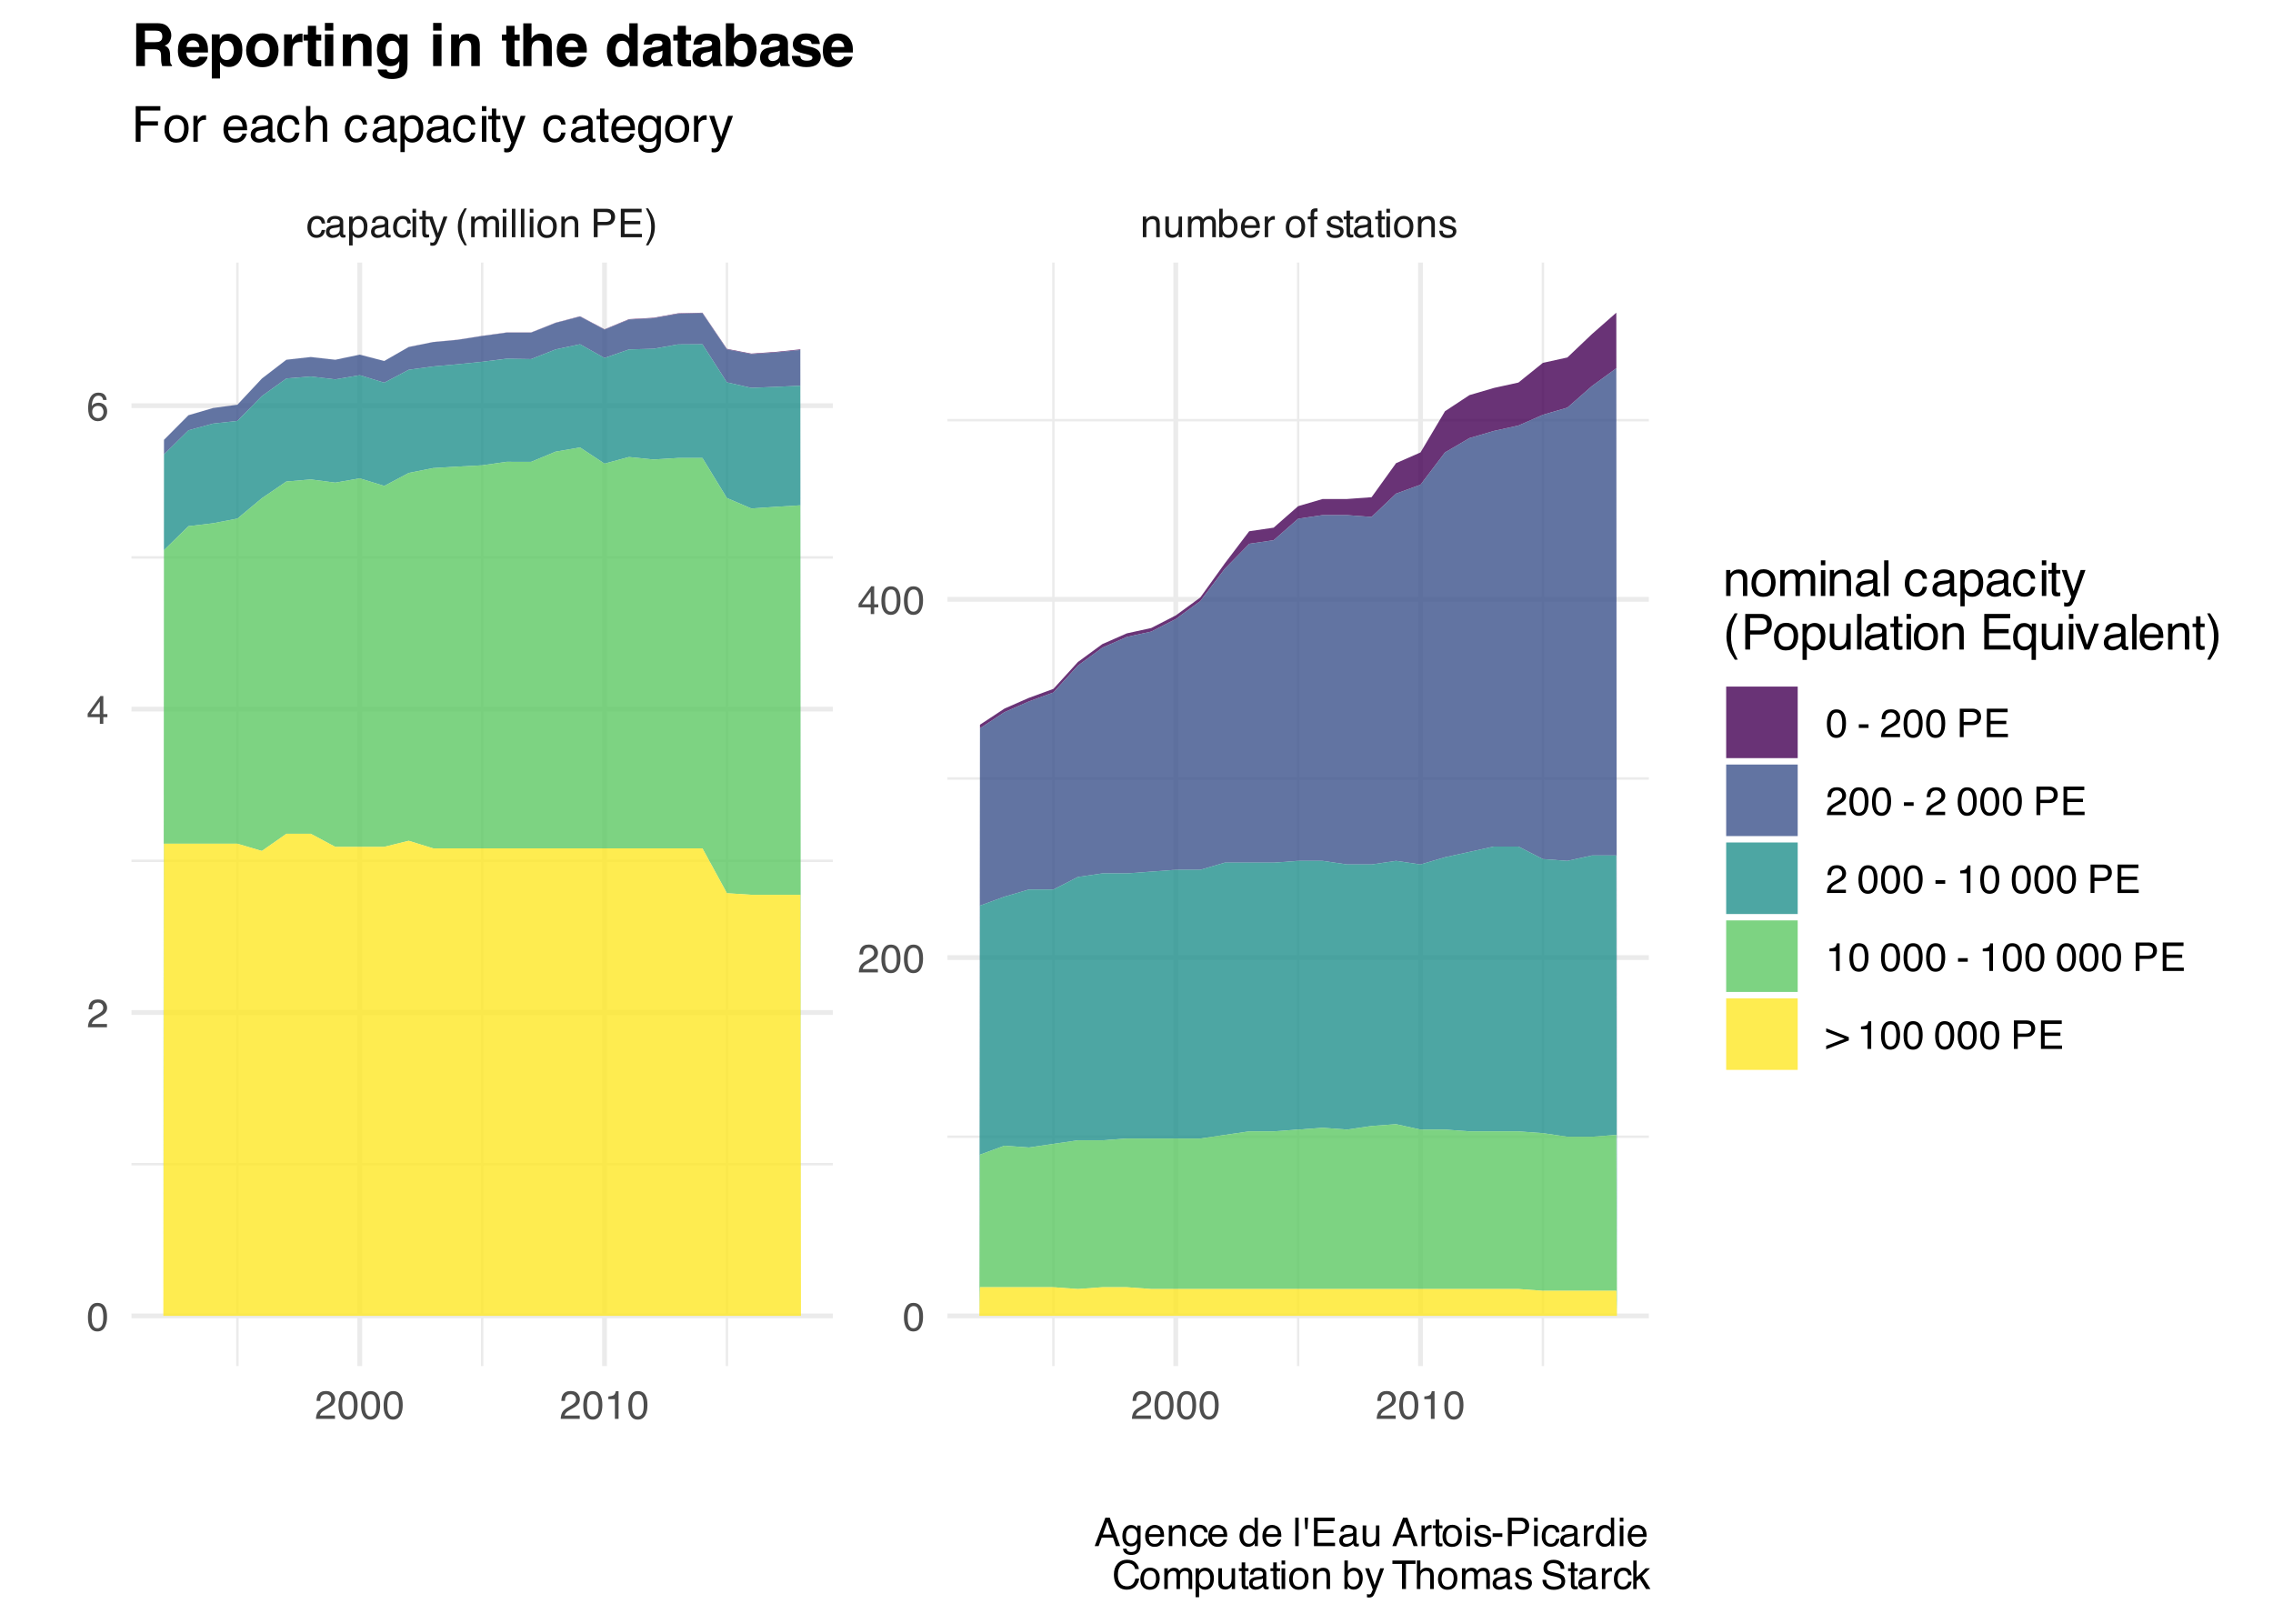 <?xml version="1.0" encoding="UTF-8"?>
<svg xmlns="http://www.w3.org/2000/svg" xmlns:xlink="http://www.w3.org/1999/xlink" width="504" height="360" viewBox="0 0 504 360">
<defs>
<g>
<g id="glyph-0-0">
<path d="M 0.281 0 L 0.281 -6.312 L 5.297 -6.312 L 5.297 0 Z M 4.5 -0.797 L 4.5 -5.516 L 1.078 -5.516 L 1.078 -0.797 Z M 4.5 -0.797 "/>
</g>
<g id="glyph-0-1">
<path d="M 2.344 -4.734 C 2.863 -4.734 3.285 -4.609 3.609 -4.359 C 3.93 -4.109 4.125 -3.672 4.188 -3.047 L 3.438 -3.047 C 3.395 -3.336 3.289 -3.578 3.125 -3.766 C 2.957 -3.953 2.695 -4.047 2.344 -4.047 C 1.852 -4.047 1.5 -3.801 1.281 -3.312 C 1.145 -3.008 1.078 -2.629 1.078 -2.172 C 1.078 -1.703 1.172 -1.312 1.359 -1 C 1.555 -0.688 1.867 -0.531 2.297 -0.531 C 2.609 -0.531 2.859 -0.625 3.047 -0.812 C 3.234 -1.008 3.363 -1.281 3.438 -1.625 L 4.188 -1.625 C 4.102 -1.02 3.891 -0.57 3.547 -0.281 C 3.203 0 2.766 0.141 2.234 0.141 C 1.629 0.141 1.145 -0.078 0.781 -0.516 C 0.426 -0.961 0.25 -1.516 0.25 -2.172 C 0.25 -2.984 0.445 -3.613 0.844 -4.062 C 1.238 -4.508 1.738 -4.734 2.344 -4.734 Z M 2.219 -4.719 Z M 2.219 -4.719 "/>
</g>
<g id="glyph-0-2">
<path d="M 1.156 -1.219 C 1.156 -1 1.238 -0.82 1.406 -0.688 C 1.57 -0.562 1.766 -0.5 1.984 -0.5 C 2.254 -0.5 2.52 -0.562 2.781 -0.688 C 3.207 -0.895 3.422 -1.238 3.422 -1.719 L 3.422 -2.344 C 3.328 -2.281 3.203 -2.227 3.047 -2.188 C 2.898 -2.145 2.754 -2.117 2.609 -2.109 L 2.141 -2.047 C 1.867 -2.004 1.66 -1.945 1.516 -1.875 C 1.273 -1.738 1.156 -1.52 1.156 -1.219 Z M 3.031 -2.781 C 3.207 -2.812 3.328 -2.891 3.391 -3.016 C 3.422 -3.078 3.438 -3.176 3.438 -3.312 C 3.438 -3.57 3.344 -3.758 3.156 -3.875 C 2.969 -4 2.703 -4.062 2.359 -4.062 C 1.953 -4.062 1.664 -3.953 1.5 -3.734 C 1.406 -3.609 1.344 -3.43 1.312 -3.203 L 0.594 -3.203 C 0.602 -3.766 0.785 -4.156 1.141 -4.375 C 1.492 -4.602 1.906 -4.719 2.375 -4.719 C 2.914 -4.719 3.352 -4.613 3.688 -4.406 C 4.02 -4.195 4.188 -3.875 4.188 -3.438 L 4.188 -0.797 C 4.188 -0.711 4.203 -0.645 4.234 -0.594 C 4.273 -0.551 4.348 -0.531 4.453 -0.531 C 4.484 -0.531 4.52 -0.531 4.562 -0.531 C 4.602 -0.531 4.648 -0.535 4.703 -0.547 L 4.703 0.016 C 4.578 0.055 4.484 0.078 4.422 0.078 C 4.359 0.086 4.273 0.094 4.172 0.094 C 3.898 0.094 3.707 0 3.594 -0.188 C 3.531 -0.281 3.484 -0.422 3.453 -0.609 C 3.297 -0.398 3.07 -0.219 2.781 -0.062 C 2.488 0.082 2.16 0.156 1.797 0.156 C 1.367 0.156 1.02 0.023 0.75 -0.234 C 0.488 -0.492 0.359 -0.816 0.359 -1.203 C 0.359 -1.629 0.488 -1.957 0.75 -2.188 C 1.02 -2.426 1.367 -2.578 1.797 -2.641 Z M 2.391 -4.719 Z M 2.391 -4.719 "/>
</g>
<g id="glyph-0-3">
<path d="M 2.516 -0.516 C 2.867 -0.516 3.164 -0.664 3.406 -0.969 C 3.645 -1.27 3.766 -1.723 3.766 -2.328 C 3.766 -2.691 3.711 -3.004 3.609 -3.266 C 3.41 -3.773 3.047 -4.031 2.516 -4.031 C 1.973 -4.031 1.602 -3.766 1.406 -3.234 C 1.301 -2.941 1.25 -2.578 1.25 -2.141 C 1.25 -1.785 1.301 -1.484 1.406 -1.234 C 1.602 -0.754 1.973 -0.516 2.516 -0.516 Z M 0.5 -4.578 L 1.266 -4.578 L 1.266 -3.969 C 1.41 -4.176 1.578 -4.336 1.766 -4.453 C 2.023 -4.629 2.332 -4.719 2.688 -4.719 C 3.207 -4.719 3.648 -4.516 4.016 -4.109 C 4.379 -3.711 4.562 -3.145 4.562 -2.406 C 4.562 -1.395 4.297 -0.676 3.766 -0.25 C 3.43 0.02 3.047 0.156 2.609 0.156 C 2.266 0.156 1.973 0.078 1.734 -0.078 C 1.598 -0.16 1.445 -0.305 1.281 -0.516 L 1.281 1.828 L 0.5 1.828 Z M 0.5 -4.578 "/>
</g>
<g id="glyph-0-4">
<path d="M 0.562 -4.578 L 1.359 -4.578 L 1.359 0 L 0.562 0 Z M 0.562 -6.312 L 1.359 -6.312 L 1.359 -5.438 L 0.562 -5.438 Z M 0.562 -6.312 "/>
</g>
<g id="glyph-0-5">
<path d="M 0.719 -5.891 L 1.5 -5.891 L 1.5 -4.594 L 2.234 -4.594 L 2.234 -3.969 L 1.5 -3.969 L 1.5 -0.969 C 1.5 -0.801 1.555 -0.691 1.672 -0.641 C 1.723 -0.609 1.82 -0.594 1.969 -0.594 C 2 -0.594 2.035 -0.594 2.078 -0.594 C 2.129 -0.594 2.18 -0.598 2.234 -0.609 L 2.234 0 C 2.148 0.02 2.055 0.035 1.953 0.047 C 1.859 0.066 1.758 0.078 1.656 0.078 C 1.289 0.078 1.039 -0.016 0.906 -0.203 C 0.781 -0.391 0.719 -0.629 0.719 -0.922 L 0.719 -3.969 L 0.094 -3.969 L 0.094 -4.594 L 0.719 -4.594 Z M 0.719 -5.891 "/>
</g>
<g id="glyph-0-6">
<path d="M 3.438 -4.594 L 4.297 -4.594 C 4.18 -4.301 3.938 -3.629 3.562 -2.578 C 3.289 -1.785 3.055 -1.145 2.859 -0.656 C 2.41 0.52 2.094 1.238 1.906 1.5 C 1.727 1.758 1.414 1.891 0.969 1.891 C 0.863 1.891 0.781 1.883 0.719 1.875 C 0.664 1.863 0.594 1.848 0.5 1.828 L 0.5 1.125 C 0.633 1.156 0.734 1.176 0.797 1.188 C 0.859 1.195 0.91 1.203 0.953 1.203 C 1.098 1.203 1.203 1.176 1.266 1.125 C 1.336 1.082 1.395 1.023 1.438 0.953 C 1.457 0.93 1.508 0.812 1.594 0.594 C 1.688 0.383 1.754 0.234 1.797 0.141 L 0.094 -4.594 L 0.969 -4.594 L 2.203 -0.859 Z M 2.188 -4.719 Z M 2.188 -4.719 "/>
</g>
<g id="glyph-0-7">
</g>
<g id="glyph-0-8">
<path d="M 2.609 -6.406 C 2.148 -5.539 1.859 -4.898 1.734 -4.484 C 1.523 -3.859 1.422 -3.133 1.422 -2.312 C 1.422 -1.477 1.535 -0.719 1.766 -0.031 C 1.91 0.383 2.191 0.992 2.609 1.797 L 2.094 1.797 C 1.676 1.141 1.414 0.723 1.312 0.547 C 1.219 0.367 1.113 0.125 1 -0.188 C 0.832 -0.613 0.719 -1.066 0.656 -1.547 C 0.625 -1.797 0.609 -2.035 0.609 -2.266 C 0.609 -3.109 0.742 -3.859 1.016 -4.516 C 1.18 -4.941 1.531 -5.57 2.062 -6.406 Z M 2.609 -6.406 "/>
</g>
<g id="glyph-0-9">
<path d="M 0.562 -4.594 L 1.328 -4.594 L 1.328 -3.953 C 1.516 -4.172 1.68 -4.332 1.828 -4.438 C 2.086 -4.613 2.379 -4.703 2.703 -4.703 C 3.066 -4.703 3.359 -4.613 3.578 -4.438 C 3.703 -4.332 3.816 -4.18 3.922 -3.984 C 4.098 -4.223 4.301 -4.398 4.531 -4.516 C 4.758 -4.641 5.02 -4.703 5.312 -4.703 C 5.926 -4.703 6.348 -4.477 6.578 -4.031 C 6.691 -3.789 6.75 -3.469 6.75 -3.062 L 6.75 0 L 5.953 0 L 5.953 -3.203 C 5.953 -3.504 5.875 -3.711 5.719 -3.828 C 5.57 -3.941 5.383 -4 5.156 -4 C 4.852 -4 4.594 -3.895 4.375 -3.688 C 4.156 -3.488 4.047 -3.148 4.047 -2.672 L 4.047 0 L 3.266 0 L 3.266 -3 C 3.266 -3.312 3.227 -3.539 3.156 -3.688 C 3.039 -3.895 2.82 -4 2.5 -4 C 2.207 -4 1.941 -3.883 1.703 -3.656 C 1.461 -3.438 1.344 -3.031 1.344 -2.438 L 1.344 0 L 0.562 0 Z M 0.562 -4.594 "/>
</g>
<g id="glyph-0-10">
<path d="M 0.594 -6.312 L 1.359 -6.312 L 1.359 0 L 0.594 0 Z M 0.594 -6.312 "/>
</g>
<g id="glyph-0-11">
<path d="M 2.391 -0.5 C 2.898 -0.5 3.25 -0.691 3.438 -1.078 C 3.633 -1.461 3.734 -1.895 3.734 -2.375 C 3.734 -2.801 3.664 -3.148 3.531 -3.422 C 3.312 -3.848 2.938 -4.062 2.406 -4.062 C 1.926 -4.062 1.578 -3.879 1.359 -3.516 C 1.148 -3.16 1.047 -2.727 1.047 -2.219 C 1.047 -1.727 1.148 -1.316 1.359 -0.984 C 1.578 -0.66 1.922 -0.5 2.391 -0.5 Z M 2.422 -4.734 C 3.016 -4.734 3.516 -4.535 3.922 -4.141 C 4.336 -3.742 4.547 -3.16 4.547 -2.391 C 4.547 -1.648 4.363 -1.035 4 -0.547 C 3.633 -0.066 3.07 0.172 2.312 0.172 C 1.688 0.172 1.188 -0.039 0.812 -0.469 C 0.438 -0.895 0.25 -1.473 0.25 -2.203 C 0.25 -2.973 0.445 -3.586 0.844 -4.047 C 1.238 -4.504 1.766 -4.734 2.422 -4.734 Z M 2.391 -4.719 Z M 2.391 -4.719 "/>
</g>
<g id="glyph-0-12">
<path d="M 0.562 -4.594 L 1.297 -4.594 L 1.297 -3.953 C 1.516 -4.211 1.742 -4.398 1.984 -4.516 C 2.234 -4.641 2.508 -4.703 2.812 -4.703 C 3.457 -4.703 3.895 -4.473 4.125 -4.016 C 4.25 -3.766 4.312 -3.41 4.312 -2.953 L 4.312 0 L 3.531 0 L 3.531 -2.906 C 3.531 -3.176 3.488 -3.398 3.406 -3.578 C 3.27 -3.859 3.02 -4 2.656 -4 C 2.477 -4 2.328 -3.984 2.203 -3.953 C 1.992 -3.891 1.812 -3.766 1.656 -3.578 C 1.52 -3.422 1.43 -3.258 1.391 -3.094 C 1.359 -2.938 1.344 -2.707 1.344 -2.406 L 1.344 0 L 0.562 0 Z M 2.391 -4.719 Z M 2.391 -4.719 "/>
</g>
<g id="glyph-0-13">
<path d="M 0.75 -6.312 L 3.594 -6.312 C 4.156 -6.312 4.609 -6.148 4.953 -5.828 C 5.297 -5.516 5.469 -5.07 5.469 -4.5 C 5.469 -4.008 5.312 -3.582 5 -3.219 C 4.695 -2.852 4.227 -2.672 3.594 -2.672 L 1.609 -2.672 L 1.609 0 L 0.75 0 Z M 4.594 -4.5 C 4.594 -4.957 4.422 -5.27 4.078 -5.438 C 3.891 -5.531 3.633 -5.578 3.312 -5.578 L 1.609 -5.578 L 1.609 -3.391 L 3.312 -3.391 C 3.695 -3.391 4.004 -3.469 4.234 -3.625 C 4.473 -3.789 4.594 -4.082 4.594 -4.5 Z M 4.594 -4.5 "/>
</g>
<g id="glyph-0-14">
<path d="M 0.75 -6.312 L 5.359 -6.312 L 5.359 -5.531 L 1.578 -5.531 L 1.578 -3.625 L 5.062 -3.625 L 5.062 -2.891 L 1.578 -2.891 L 1.578 -0.75 L 5.422 -0.75 L 5.422 0 L 0.75 0 Z M 3.078 -6.312 Z M 3.078 -6.312 "/>
</g>
<g id="glyph-0-15">
<path d="M 0.312 1.797 C 0.758 0.91 1.051 0.266 1.188 -0.141 C 1.383 -0.754 1.484 -1.477 1.484 -2.312 C 1.484 -3.133 1.367 -3.891 1.141 -4.578 C 0.992 -5.004 0.711 -5.613 0.297 -6.406 L 0.812 -6.406 C 1.25 -5.707 1.516 -5.273 1.609 -5.109 C 1.703 -4.941 1.805 -4.711 1.922 -4.422 C 2.055 -4.066 2.148 -3.711 2.203 -3.359 C 2.266 -3.016 2.297 -2.68 2.297 -2.359 C 2.297 -1.516 2.16 -0.758 1.891 -0.094 C 1.723 0.332 1.375 0.961 0.844 1.797 Z M 0.312 1.797 "/>
</g>
<g id="glyph-0-16">
<path d="M 1.344 -4.594 L 1.344 -1.547 C 1.344 -1.305 1.379 -1.113 1.453 -0.969 C 1.586 -0.695 1.844 -0.562 2.219 -0.562 C 2.758 -0.562 3.125 -0.801 3.312 -1.281 C 3.426 -1.539 3.484 -1.895 3.484 -2.344 L 3.484 -4.594 L 4.25 -4.594 L 4.25 0 L 3.516 0 L 3.531 -0.672 C 3.426 -0.504 3.301 -0.359 3.156 -0.234 C 2.863 0.004 2.504 0.125 2.078 0.125 C 1.422 0.125 0.977 -0.094 0.75 -0.531 C 0.613 -0.77 0.547 -1.082 0.547 -1.469 L 0.547 -4.594 Z M 2.406 -4.719 Z M 2.406 -4.719 "/>
</g>
<g id="glyph-0-17">
<path d="M 0.5 -6.328 L 1.266 -6.328 L 1.266 -4.047 C 1.43 -4.266 1.629 -4.43 1.859 -4.547 C 2.098 -4.66 2.352 -4.719 2.625 -4.719 C 3.195 -4.719 3.66 -4.52 4.016 -4.125 C 4.379 -3.738 4.562 -3.16 4.562 -2.391 C 4.562 -1.66 4.383 -1.055 4.031 -0.578 C 3.676 -0.098 3.188 0.141 2.562 0.141 C 2.219 0.141 1.922 0.055 1.672 -0.109 C 1.535 -0.203 1.383 -0.363 1.219 -0.594 L 1.219 0 L 0.5 0 Z M 2.516 -0.531 C 2.93 -0.531 3.242 -0.695 3.453 -1.031 C 3.66 -1.363 3.766 -1.801 3.766 -2.344 C 3.766 -2.832 3.66 -3.234 3.453 -3.547 C 3.242 -3.867 2.938 -4.031 2.531 -4.031 C 2.188 -4.031 1.879 -3.898 1.609 -3.641 C 1.348 -3.379 1.219 -2.945 1.219 -2.344 C 1.219 -1.914 1.27 -1.566 1.375 -1.297 C 1.582 -0.785 1.961 -0.531 2.516 -0.531 Z M 2.516 -0.531 "/>
</g>
<g id="glyph-0-18">
<path d="M 2.484 -4.703 C 2.805 -4.703 3.117 -4.625 3.422 -4.469 C 3.734 -4.32 3.969 -4.125 4.125 -3.875 C 4.281 -3.645 4.383 -3.375 4.438 -3.062 C 4.488 -2.852 4.516 -2.516 4.516 -2.047 L 1.141 -2.047 C 1.148 -1.586 1.258 -1.211 1.469 -0.922 C 1.676 -0.641 1.992 -0.5 2.422 -0.5 C 2.828 -0.5 3.148 -0.633 3.391 -0.906 C 3.523 -1.062 3.625 -1.238 3.688 -1.438 L 4.453 -1.438 C 4.43 -1.27 4.363 -1.082 4.25 -0.875 C 4.133 -0.664 4.004 -0.5 3.859 -0.375 C 3.629 -0.145 3.344 0.008 3 0.094 C 2.812 0.133 2.598 0.156 2.359 0.156 C 1.785 0.156 1.301 -0.051 0.906 -0.469 C 0.508 -0.883 0.312 -1.469 0.312 -2.219 C 0.312 -2.945 0.508 -3.539 0.906 -4 C 1.312 -4.469 1.836 -4.703 2.484 -4.703 Z M 3.719 -2.672 C 3.688 -3.004 3.613 -3.27 3.5 -3.469 C 3.281 -3.844 2.926 -4.031 2.438 -4.031 C 2.082 -4.031 1.785 -3.898 1.547 -3.641 C 1.305 -3.391 1.176 -3.066 1.156 -2.672 Z M 2.406 -4.719 Z M 2.406 -4.719 "/>
</g>
<g id="glyph-0-19">
<path d="M 0.594 -4.594 L 1.328 -4.594 L 1.328 -3.812 C 1.379 -3.957 1.523 -4.141 1.766 -4.359 C 2.004 -4.586 2.273 -4.703 2.578 -4.703 C 2.586 -4.703 2.609 -4.695 2.641 -4.688 C 2.68 -4.688 2.742 -4.688 2.828 -4.688 L 2.828 -3.859 C 2.773 -3.867 2.727 -3.875 2.688 -3.875 C 2.656 -3.883 2.617 -3.891 2.578 -3.891 C 2.18 -3.891 1.879 -3.766 1.672 -3.516 C 1.461 -3.266 1.359 -2.973 1.359 -2.641 L 1.359 0 L 0.594 0 Z M 0.594 -4.594 "/>
</g>
<g id="glyph-0-20">
<path d="M 0.766 -5.297 C 0.773 -5.617 0.828 -5.852 0.922 -6 C 1.109 -6.27 1.457 -6.406 1.969 -6.406 C 2.02 -6.406 2.07 -6.398 2.125 -6.391 C 2.176 -6.391 2.234 -6.391 2.297 -6.391 L 2.297 -5.672 C 2.211 -5.68 2.156 -5.688 2.125 -5.688 C 2.094 -5.688 2.055 -5.688 2.016 -5.688 C 1.785 -5.688 1.645 -5.625 1.594 -5.5 C 1.551 -5.383 1.531 -5.078 1.531 -4.578 L 2.297 -4.578 L 2.297 -3.969 L 1.531 -3.969 L 1.531 0 L 0.766 0 L 0.766 -3.969 L 0.125 -3.969 L 0.125 -4.578 L 0.766 -4.578 Z M 0.766 -5.297 "/>
</g>
<g id="glyph-0-21">
<path d="M 1.031 -1.438 C 1.051 -1.188 1.113 -0.988 1.219 -0.844 C 1.414 -0.602 1.754 -0.484 2.234 -0.484 C 2.516 -0.484 2.766 -0.539 2.984 -0.656 C 3.203 -0.781 3.312 -0.973 3.312 -1.234 C 3.312 -1.43 3.223 -1.582 3.047 -1.688 C 2.941 -1.75 2.723 -1.82 2.391 -1.906 L 1.781 -2.062 C 1.383 -2.164 1.094 -2.273 0.906 -2.391 C 0.57 -2.598 0.406 -2.891 0.406 -3.266 C 0.406 -3.691 0.562 -4.039 0.875 -4.312 C 1.195 -4.582 1.617 -4.719 2.141 -4.719 C 2.836 -4.719 3.336 -4.516 3.641 -4.109 C 3.836 -3.848 3.93 -3.57 3.922 -3.281 L 3.203 -3.281 C 3.18 -3.457 3.117 -3.613 3.016 -3.75 C 2.836 -3.957 2.531 -4.062 2.094 -4.062 C 1.801 -4.062 1.578 -4.004 1.422 -3.891 C 1.273 -3.773 1.203 -3.629 1.203 -3.453 C 1.203 -3.254 1.301 -3.094 1.5 -2.969 C 1.613 -2.895 1.781 -2.832 2 -2.781 L 2.516 -2.656 C 3.066 -2.52 3.438 -2.391 3.625 -2.266 C 3.926 -2.066 4.078 -1.754 4.078 -1.328 C 4.078 -0.922 3.922 -0.566 3.609 -0.266 C 3.305 0.023 2.832 0.172 2.188 0.172 C 1.508 0.172 1.023 0.02 0.734 -0.281 C 0.453 -0.594 0.301 -0.977 0.281 -1.438 Z M 2.172 -4.719 Z M 2.172 -4.719 "/>
</g>
<g id="glyph-0-22">
<path d="M 0.281 0 C 0.301 -0.531 0.406 -0.988 0.594 -1.375 C 0.789 -1.77 1.164 -2.129 1.719 -2.453 L 2.547 -2.922 C 2.91 -3.141 3.164 -3.328 3.312 -3.484 C 3.551 -3.711 3.672 -3.984 3.672 -4.297 C 3.672 -4.648 3.562 -4.93 3.344 -5.141 C 3.133 -5.359 2.848 -5.469 2.484 -5.469 C 1.961 -5.469 1.598 -5.266 1.391 -4.859 C 1.285 -4.648 1.227 -4.352 1.219 -3.969 L 0.422 -3.969 C 0.43 -4.5 0.531 -4.938 0.719 -5.281 C 1.051 -5.875 1.645 -6.172 2.5 -6.172 C 3.195 -6.172 3.707 -5.977 4.031 -5.594 C 4.363 -5.219 4.531 -4.797 4.531 -4.328 C 4.531 -3.836 4.352 -3.414 4 -3.062 C 3.801 -2.863 3.441 -2.617 2.922 -2.328 L 2.344 -2 C 2.062 -1.844 1.836 -1.695 1.672 -1.562 C 1.391 -1.312 1.211 -1.035 1.141 -0.734 L 4.5 -0.734 L 4.5 0 Z M 0.281 0 "/>
</g>
<g id="glyph-0-23">
<path d="M 2.375 -6.156 C 3.176 -6.156 3.754 -5.828 4.109 -5.172 C 4.379 -4.66 4.516 -3.961 4.516 -3.078 C 4.516 -2.242 4.391 -1.555 4.141 -1.016 C 3.785 -0.223 3.195 0.172 2.375 0.172 C 1.633 0.172 1.082 -0.148 0.719 -0.797 C 0.426 -1.328 0.281 -2.047 0.281 -2.953 C 0.281 -3.648 0.367 -4.25 0.547 -4.75 C 0.879 -5.688 1.488 -6.156 2.375 -6.156 Z M 2.375 -0.531 C 2.77 -0.531 3.086 -0.707 3.328 -1.062 C 3.566 -1.426 3.688 -2.086 3.688 -3.047 C 3.688 -3.754 3.598 -4.332 3.422 -4.781 C 3.254 -5.227 2.922 -5.453 2.422 -5.453 C 1.973 -5.453 1.641 -5.238 1.422 -4.812 C 1.211 -4.383 1.109 -3.754 1.109 -2.922 C 1.109 -2.297 1.176 -1.789 1.312 -1.406 C 1.52 -0.82 1.875 -0.531 2.375 -0.531 Z M 2.375 -0.531 "/>
</g>
<g id="glyph-0-24">
<path d="M 0.844 -4.359 L 0.844 -4.953 C 1.395 -5.004 1.781 -5.094 2 -5.219 C 2.227 -5.344 2.395 -5.645 2.5 -6.125 L 3.109 -6.125 L 3.109 0 L 2.297 0 L 2.297 -4.359 Z M 0.844 -4.359 "/>
</g>
<g id="glyph-0-25">
<path d="M 2.906 -2.172 L 2.906 -4.969 L 0.938 -2.172 Z M 2.922 0 L 2.922 -1.5 L 0.219 -1.5 L 0.219 -2.266 L 3.047 -6.172 L 3.688 -6.172 L 3.688 -2.172 L 4.594 -2.172 L 4.594 -1.5 L 3.688 -1.5 L 3.688 0 Z M 2.922 0 "/>
</g>
<g id="glyph-0-26">
<path d="M 2.578 -6.172 C 3.266 -6.172 3.742 -5.992 4.016 -5.641 C 4.285 -5.285 4.422 -4.922 4.422 -4.547 L 3.656 -4.547 C 3.602 -4.785 3.531 -4.973 3.438 -5.109 C 3.25 -5.367 2.961 -5.5 2.578 -5.5 C 2.148 -5.5 1.805 -5.297 1.547 -4.891 C 1.297 -4.492 1.156 -3.926 1.125 -3.188 C 1.301 -3.445 1.523 -3.641 1.797 -3.766 C 2.047 -3.879 2.32 -3.938 2.625 -3.938 C 3.133 -3.938 3.582 -3.77 3.969 -3.438 C 4.352 -3.113 4.547 -2.625 4.547 -1.969 C 4.547 -1.414 4.363 -0.922 4 -0.484 C 3.633 -0.055 3.117 0.156 2.453 0.156 C 1.867 0.156 1.367 -0.062 0.953 -0.5 C 0.535 -0.938 0.328 -1.672 0.328 -2.703 C 0.328 -3.461 0.422 -4.109 0.609 -4.641 C 0.961 -5.66 1.617 -6.172 2.578 -6.172 Z M 2.516 -0.531 C 2.922 -0.531 3.223 -0.664 3.422 -0.938 C 3.629 -1.207 3.734 -1.531 3.734 -1.906 C 3.734 -2.219 3.641 -2.516 3.453 -2.797 C 3.273 -3.086 2.953 -3.234 2.484 -3.234 C 2.148 -3.234 1.859 -3.125 1.609 -2.906 C 1.359 -2.688 1.234 -2.352 1.234 -1.906 C 1.234 -1.52 1.344 -1.191 1.562 -0.922 C 1.789 -0.66 2.109 -0.531 2.516 -0.531 Z M 2.516 -0.531 "/>
</g>
<g id="glyph-0-27">
<path d="M 0.359 -2.844 L 2.516 -2.844 L 2.516 -2.047 L 0.359 -2.047 Z M 0.359 -2.844 "/>
</g>
<g id="glyph-0-28">
<path d="M 5.141 -1.875 L 0.125 0.078 L 0.125 -0.688 L 4.219 -2.25 L 0.125 -3.797 L 0.125 -4.562 L 5.141 -2.609 Z M 5.141 -1.875 "/>
</g>
<g id="glyph-0-29">
<path d="M 3.906 -2.578 L 2.953 -5.375 L 1.938 -2.578 Z M 2.5 -6.312 L 3.469 -6.312 L 5.766 0 L 4.828 0 L 4.188 -1.891 L 1.688 -1.891 L 1 0 L 0.125 0 Z M 2.5 -6.312 "/>
</g>
<g id="glyph-0-30">
<path d="M 2.188 -4.688 C 2.551 -4.688 2.867 -4.598 3.141 -4.422 C 3.285 -4.316 3.43 -4.172 3.578 -3.984 L 3.578 -4.562 L 4.297 -4.562 L 4.297 -0.375 C 4.297 0.207 4.207 0.672 4.031 1.016 C 3.719 1.641 3.113 1.953 2.219 1.953 C 1.727 1.953 1.312 1.836 0.969 1.609 C 0.633 1.391 0.445 1.047 0.406 0.578 L 1.188 0.578 C 1.227 0.773 1.301 0.93 1.406 1.047 C 1.582 1.223 1.859 1.312 2.234 1.312 C 2.828 1.312 3.219 1.098 3.406 0.672 C 3.508 0.43 3.555 -0.004 3.547 -0.641 C 3.391 -0.398 3.203 -0.223 2.984 -0.109 C 2.773 0.004 2.488 0.062 2.125 0.062 C 1.633 0.062 1.203 -0.113 0.828 -0.469 C 0.453 -0.82 0.266 -1.41 0.266 -2.234 C 0.266 -3.004 0.453 -3.602 0.828 -4.031 C 1.203 -4.469 1.656 -4.688 2.188 -4.688 Z M 3.578 -2.312 C 3.578 -2.883 3.457 -3.305 3.219 -3.578 C 2.988 -3.859 2.691 -4 2.328 -4 C 1.785 -4 1.414 -3.742 1.219 -3.234 C 1.113 -2.961 1.062 -2.609 1.062 -2.172 C 1.062 -1.648 1.164 -1.254 1.375 -0.984 C 1.582 -0.711 1.863 -0.578 2.219 -0.578 C 2.77 -0.578 3.16 -0.828 3.391 -1.328 C 3.516 -1.609 3.578 -1.938 3.578 -2.312 Z M 2.281 -4.719 Z M 2.281 -4.719 "/>
</g>
<g id="glyph-0-31">
<path d="M 1.062 -2.25 C 1.062 -1.75 1.164 -1.332 1.375 -1 C 1.582 -0.676 1.914 -0.516 2.375 -0.516 C 2.727 -0.516 3.02 -0.664 3.25 -0.969 C 3.488 -1.281 3.609 -1.723 3.609 -2.297 C 3.609 -2.879 3.488 -3.305 3.25 -3.578 C 3.008 -3.859 2.711 -4 2.359 -4 C 1.973 -4 1.66 -3.848 1.422 -3.547 C 1.18 -3.254 1.062 -2.82 1.062 -2.25 Z M 2.219 -4.688 C 2.57 -4.688 2.867 -4.609 3.109 -4.453 C 3.242 -4.367 3.398 -4.219 3.578 -4 L 3.578 -6.328 L 4.312 -6.328 L 4.312 0 L 3.625 0 L 3.625 -0.641 C 3.438 -0.359 3.219 -0.156 2.969 -0.031 C 2.727 0.094 2.453 0.156 2.141 0.156 C 1.617 0.156 1.172 -0.055 0.797 -0.484 C 0.422 -0.91 0.234 -1.484 0.234 -2.203 C 0.234 -2.867 0.406 -3.445 0.75 -3.938 C 1.094 -4.438 1.582 -4.688 2.219 -4.688 Z M 2.219 -4.688 "/>
</g>
<g id="glyph-0-32">
<path d="M 1.453 -6.312 L 1.312 -3.781 L 0.812 -3.781 L 0.672 -6.312 Z M 1.453 -6.312 "/>
</g>
<g id="glyph-0-33">
<path d="M 3.328 -6.484 C 4.129 -6.484 4.75 -6.27 5.188 -5.844 C 5.625 -5.426 5.867 -4.953 5.922 -4.422 L 5.094 -4.422 C 5 -4.828 4.812 -5.145 4.531 -5.375 C 4.25 -5.613 3.852 -5.734 3.344 -5.734 C 2.719 -5.734 2.211 -5.516 1.828 -5.078 C 1.453 -4.641 1.266 -3.973 1.266 -3.078 C 1.266 -2.336 1.438 -1.738 1.781 -1.281 C 2.125 -0.82 2.633 -0.594 3.312 -0.594 C 3.945 -0.594 4.43 -0.832 4.766 -1.312 C 4.93 -1.57 5.062 -1.906 5.156 -2.312 L 5.984 -2.312 C 5.91 -1.656 5.664 -1.102 5.25 -0.656 C 4.75 -0.113 4.07 0.156 3.219 0.156 C 2.488 0.156 1.875 -0.062 1.375 -0.5 C 0.719 -1.094 0.391 -2 0.391 -3.219 C 0.391 -4.156 0.633 -4.922 1.125 -5.516 C 1.656 -6.16 2.391 -6.484 3.328 -6.484 Z M 3.156 -6.484 Z M 3.156 -6.484 "/>
</g>
<g id="glyph-0-34">
<path d="M 5.266 -6.312 L 5.266 -5.562 L 3.141 -5.562 L 3.141 0 L 2.266 0 L 2.266 -5.562 L 0.141 -5.562 L 0.141 -6.312 Z M 5.266 -6.312 "/>
</g>
<g id="glyph-0-35">
<path d="M 0.562 -6.328 L 1.344 -6.328 L 1.344 -3.984 C 1.52 -4.211 1.68 -4.375 1.828 -4.469 C 2.078 -4.633 2.391 -4.719 2.766 -4.719 C 3.43 -4.719 3.883 -4.484 4.125 -4.016 C 4.25 -3.754 4.312 -3.398 4.312 -2.953 L 4.312 0 L 3.516 0 L 3.516 -2.906 C 3.516 -3.238 3.473 -3.484 3.391 -3.641 C 3.254 -3.891 2.992 -4.016 2.609 -4.016 C 2.285 -4.016 1.992 -3.906 1.734 -3.688 C 1.473 -3.469 1.344 -3.051 1.344 -2.438 L 1.344 0 L 0.562 0 Z M 0.562 -6.328 "/>
</g>
<g id="glyph-0-36">
<path d="M 1.234 -2.031 C 1.254 -1.676 1.336 -1.383 1.484 -1.156 C 1.766 -0.738 2.266 -0.531 2.984 -0.531 C 3.305 -0.531 3.598 -0.578 3.859 -0.672 C 4.367 -0.848 4.625 -1.164 4.625 -1.625 C 4.625 -1.969 4.516 -2.211 4.297 -2.359 C 4.078 -2.504 3.738 -2.629 3.281 -2.734 L 2.422 -2.922 C 1.859 -3.055 1.461 -3.195 1.234 -3.344 C 0.836 -3.602 0.641 -4 0.641 -4.531 C 0.641 -5.094 0.832 -5.555 1.219 -5.922 C 1.613 -6.285 2.172 -6.469 2.891 -6.469 C 3.555 -6.469 4.117 -6.305 4.578 -5.984 C 5.035 -5.672 5.266 -5.16 5.266 -4.453 L 4.469 -4.453 C 4.426 -4.797 4.332 -5.055 4.188 -5.234 C 3.926 -5.566 3.484 -5.734 2.859 -5.734 C 2.359 -5.734 2 -5.625 1.781 -5.406 C 1.562 -5.195 1.453 -4.953 1.453 -4.672 C 1.453 -4.359 1.578 -4.133 1.828 -4 C 2.004 -3.906 2.391 -3.789 2.984 -3.656 L 3.859 -3.453 C 4.285 -3.348 4.617 -3.211 4.859 -3.047 C 5.254 -2.754 5.453 -2.328 5.453 -1.766 C 5.453 -1.066 5.195 -0.566 4.688 -0.266 C 4.188 0.035 3.598 0.188 2.922 0.188 C 2.141 0.188 1.523 -0.016 1.078 -0.422 C 0.629 -0.816 0.41 -1.352 0.422 -2.031 Z M 2.953 -6.484 Z M 2.953 -6.484 "/>
</g>
<g id="glyph-0-37">
<path d="M 0.547 -6.312 L 1.297 -6.312 L 1.297 -2.641 L 3.281 -4.594 L 4.266 -4.594 L 2.5 -2.875 L 4.359 0 L 3.375 0 L 1.938 -2.312 L 1.297 -1.734 L 1.297 0 L 0.547 0 Z M 0.547 -6.312 "/>
</g>
<g id="glyph-1-0">
<path d="M 0.359 0 L 0.359 -7.891 L 6.625 -7.891 L 6.625 0 Z M 5.625 -0.984 L 5.625 -6.906 L 1.344 -6.906 L 1.344 -0.984 Z M 5.625 -0.984 "/>
</g>
<g id="glyph-1-1">
<path d="M 0.703 -5.75 L 1.625 -5.75 L 1.625 -4.938 C 1.895 -5.27 2.18 -5.508 2.484 -5.656 C 2.797 -5.801 3.133 -5.875 3.5 -5.875 C 4.32 -5.875 4.875 -5.594 5.156 -5.031 C 5.312 -4.719 5.391 -4.27 5.391 -3.688 L 5.391 0 L 4.422 0 L 4.422 -3.625 C 4.422 -3.977 4.367 -4.258 4.266 -4.469 C 4.086 -4.832 3.773 -5.016 3.328 -5.016 C 3.098 -5.016 2.91 -4.988 2.766 -4.938 C 2.492 -4.863 2.258 -4.707 2.062 -4.469 C 1.906 -4.281 1.801 -4.082 1.75 -3.875 C 1.695 -3.676 1.672 -3.391 1.672 -3.016 L 1.672 0 L 0.703 0 Z M 2.984 -5.891 Z M 2.984 -5.891 "/>
</g>
<g id="glyph-1-2">
<path d="M 2.984 -0.625 C 3.629 -0.625 4.07 -0.863 4.312 -1.344 C 4.551 -1.832 4.672 -2.375 4.672 -2.969 C 4.672 -3.508 4.582 -3.945 4.406 -4.281 C 4.133 -4.812 3.664 -5.078 3 -5.078 C 2.406 -5.078 1.973 -4.848 1.703 -4.391 C 1.441 -3.941 1.312 -3.398 1.312 -2.766 C 1.312 -2.148 1.441 -1.641 1.703 -1.234 C 1.973 -0.828 2.398 -0.625 2.984 -0.625 Z M 3.031 -5.922 C 3.77 -5.922 4.395 -5.672 4.906 -5.172 C 5.414 -4.68 5.672 -3.957 5.672 -3 C 5.672 -2.07 5.445 -1.305 5 -0.703 C 4.551 -0.098 3.852 0.203 2.906 0.203 C 2.113 0.203 1.484 -0.062 1.016 -0.594 C 0.547 -1.125 0.312 -1.844 0.312 -2.75 C 0.312 -3.719 0.555 -4.488 1.047 -5.062 C 1.535 -5.633 2.195 -5.922 3.031 -5.922 Z M 3 -5.891 Z M 3 -5.891 "/>
</g>
<g id="glyph-1-3">
<path d="M 0.703 -5.75 L 1.672 -5.75 L 1.672 -4.938 C 1.898 -5.219 2.102 -5.422 2.281 -5.547 C 2.602 -5.766 2.969 -5.875 3.375 -5.875 C 3.832 -5.875 4.203 -5.766 4.484 -5.547 C 4.641 -5.41 4.781 -5.219 4.906 -4.969 C 5.125 -5.281 5.379 -5.508 5.672 -5.656 C 5.961 -5.801 6.285 -5.875 6.641 -5.875 C 7.41 -5.875 7.938 -5.598 8.219 -5.047 C 8.375 -4.742 8.453 -4.336 8.453 -3.828 L 8.453 0 L 7.438 0 L 7.438 -4 C 7.438 -4.383 7.344 -4.645 7.156 -4.781 C 6.969 -4.926 6.734 -5 6.453 -5 C 6.078 -5 5.75 -4.867 5.469 -4.609 C 5.195 -4.359 5.062 -3.938 5.062 -3.344 L 5.062 0 L 4.078 0 L 4.078 -3.75 C 4.078 -4.145 4.031 -4.43 3.938 -4.609 C 3.789 -4.879 3.52 -5.016 3.125 -5.016 C 2.758 -5.016 2.426 -4.867 2.125 -4.578 C 1.82 -4.297 1.672 -3.785 1.672 -3.047 L 1.672 0 L 0.703 0 Z M 0.703 -5.75 "/>
</g>
<g id="glyph-1-4">
<path d="M 0.703 -5.719 L 1.688 -5.719 L 1.688 0 L 0.703 0 Z M 0.703 -7.891 L 1.688 -7.891 L 1.688 -6.797 L 0.703 -6.797 Z M 0.703 -7.891 "/>
</g>
<g id="glyph-1-5">
<path d="M 1.453 -1.531 C 1.453 -1.25 1.551 -1.023 1.75 -0.859 C 1.957 -0.703 2.203 -0.625 2.484 -0.625 C 2.816 -0.625 3.145 -0.703 3.469 -0.859 C 4.008 -1.117 4.281 -1.551 4.281 -2.156 L 4.281 -2.922 C 4.156 -2.848 4 -2.785 3.812 -2.734 C 3.633 -2.691 3.453 -2.656 3.266 -2.625 L 2.688 -2.562 C 2.332 -2.508 2.066 -2.438 1.891 -2.344 C 1.598 -2.164 1.453 -1.895 1.453 -1.531 Z M 3.797 -3.484 C 4.016 -3.516 4.16 -3.609 4.234 -3.766 C 4.273 -3.848 4.297 -3.973 4.297 -4.141 C 4.297 -4.461 4.176 -4.695 3.938 -4.844 C 3.707 -5 3.375 -5.078 2.938 -5.078 C 2.438 -5.078 2.082 -4.941 1.875 -4.672 C 1.75 -4.516 1.672 -4.289 1.641 -4 L 0.734 -4 C 0.754 -4.707 0.984 -5.195 1.422 -5.469 C 1.867 -5.75 2.383 -5.891 2.969 -5.891 C 3.645 -5.891 4.191 -5.758 4.609 -5.5 C 5.035 -5.25 5.25 -4.848 5.25 -4.297 L 5.25 -0.984 C 5.25 -0.891 5.266 -0.812 5.297 -0.75 C 5.336 -0.688 5.426 -0.656 5.562 -0.656 C 5.602 -0.656 5.648 -0.656 5.703 -0.656 C 5.766 -0.664 5.82 -0.676 5.875 -0.688 L 5.875 0.031 C 5.727 0.07 5.613 0.098 5.531 0.109 C 5.457 0.117 5.352 0.125 5.219 0.125 C 4.883 0.125 4.641 0.004 4.484 -0.234 C 4.41 -0.359 4.359 -0.535 4.328 -0.766 C 4.129 -0.504 3.844 -0.281 3.469 -0.094 C 3.102 0.094 2.695 0.188 2.25 0.188 C 1.719 0.188 1.281 0.023 0.938 -0.297 C 0.602 -0.617 0.438 -1.023 0.438 -1.516 C 0.438 -2.047 0.602 -2.457 0.938 -2.75 C 1.27 -3.039 1.707 -3.223 2.25 -3.297 Z M 2.984 -5.891 Z M 2.984 -5.891 "/>
</g>
<g id="glyph-1-6">
<path d="M 0.734 -7.891 L 1.703 -7.891 L 1.703 0 L 0.734 0 Z M 0.734 -7.891 "/>
</g>
<g id="glyph-1-7">
</g>
<g id="glyph-1-8">
<path d="M 2.922 -5.922 C 3.578 -5.922 4.109 -5.758 4.516 -5.438 C 4.922 -5.125 5.164 -4.582 5.25 -3.812 L 4.297 -3.812 C 4.242 -4.164 4.113 -4.457 3.906 -4.688 C 3.707 -4.926 3.379 -5.047 2.922 -5.047 C 2.305 -5.047 1.867 -4.75 1.609 -4.156 C 1.43 -3.758 1.344 -3.273 1.344 -2.703 C 1.344 -2.129 1.461 -1.645 1.703 -1.25 C 1.953 -0.852 2.336 -0.656 2.859 -0.656 C 3.266 -0.656 3.582 -0.773 3.812 -1.016 C 4.051 -1.266 4.211 -1.602 4.297 -2.031 L 5.25 -2.031 C 5.133 -1.27 4.863 -0.711 4.438 -0.359 C 4.008 -0.004 3.457 0.172 2.781 0.172 C 2.031 0.172 1.43 -0.102 0.984 -0.656 C 0.535 -1.207 0.312 -1.895 0.312 -2.719 C 0.312 -3.727 0.555 -4.516 1.047 -5.078 C 1.535 -5.641 2.16 -5.922 2.922 -5.922 Z M 2.781 -5.891 Z M 2.781 -5.891 "/>
</g>
<g id="glyph-1-9">
<path d="M 3.141 -0.656 C 3.586 -0.656 3.957 -0.844 4.25 -1.219 C 4.551 -1.594 4.703 -2.156 4.703 -2.906 C 4.703 -3.363 4.641 -3.758 4.516 -4.094 C 4.266 -4.727 3.805 -5.047 3.141 -5.047 C 2.461 -5.047 2.004 -4.711 1.766 -4.047 C 1.629 -3.68 1.562 -3.223 1.562 -2.672 C 1.562 -2.234 1.629 -1.859 1.766 -1.547 C 2.016 -0.953 2.473 -0.656 3.141 -0.656 Z M 0.641 -5.719 L 1.578 -5.719 L 1.578 -4.969 C 1.766 -5.227 1.973 -5.426 2.203 -5.562 C 2.535 -5.781 2.922 -5.891 3.359 -5.891 C 4.004 -5.891 4.555 -5.641 5.016 -5.141 C 5.473 -4.641 5.703 -3.926 5.703 -3 C 5.703 -1.75 5.375 -0.852 4.719 -0.312 C 4.301 0.02 3.816 0.188 3.266 0.188 C 2.828 0.188 2.461 0.094 2.172 -0.094 C 2.004 -0.195 1.812 -0.379 1.594 -0.641 L 1.594 2.297 L 0.641 2.297 Z M 0.641 -5.719 "/>
</g>
<g id="glyph-1-10">
<path d="M 0.906 -7.359 L 1.875 -7.359 L 1.875 -5.75 L 2.797 -5.75 L 2.797 -4.969 L 1.875 -4.969 L 1.875 -1.203 C 1.875 -1.004 1.941 -0.875 2.078 -0.812 C 2.16 -0.77 2.285 -0.75 2.453 -0.75 C 2.504 -0.75 2.555 -0.75 2.609 -0.75 C 2.66 -0.75 2.723 -0.754 2.797 -0.766 L 2.797 0 C 2.68 0.031 2.562 0.051 2.438 0.062 C 2.32 0.082 2.195 0.094 2.062 0.094 C 1.613 0.094 1.305 -0.02 1.141 -0.25 C 0.984 -0.488 0.906 -0.789 0.906 -1.156 L 0.906 -4.969 L 0.125 -4.969 L 0.125 -5.75 L 0.906 -5.75 Z M 0.906 -7.359 "/>
</g>
<g id="glyph-1-11">
<path d="M 4.297 -5.75 L 5.375 -5.75 C 5.238 -5.383 4.938 -4.547 4.469 -3.234 C 4.113 -2.242 3.816 -1.438 3.578 -0.812 C 3.023 0.656 2.633 1.551 2.406 1.875 C 2.176 2.195 1.781 2.359 1.219 2.359 C 1.082 2.359 0.977 2.352 0.906 2.344 C 0.832 2.332 0.742 2.312 0.641 2.281 L 0.641 1.406 C 0.805 1.445 0.926 1.473 1 1.484 C 1.07 1.492 1.141 1.5 1.203 1.5 C 1.379 1.5 1.508 1.469 1.594 1.406 C 1.676 1.352 1.75 1.285 1.812 1.203 C 1.82 1.172 1.883 1.02 2 0.75 C 2.113 0.488 2.191 0.297 2.234 0.172 L 0.109 -5.75 L 1.203 -5.75 L 2.75 -1.062 Z M 2.75 -5.891 Z M 2.75 -5.891 "/>
</g>
<g id="glyph-1-12">
<path d="M 3.25 -8.016 C 2.688 -6.922 2.32 -6.117 2.156 -5.609 C 1.906 -4.828 1.781 -3.922 1.781 -2.891 C 1.781 -1.848 1.926 -0.898 2.219 -0.047 C 2.395 0.484 2.742 1.25 3.266 2.25 L 2.625 2.25 C 2.102 1.426 1.781 0.898 1.656 0.672 C 1.531 0.453 1.391 0.148 1.234 -0.234 C 1.035 -0.766 0.898 -1.332 0.828 -1.938 C 0.785 -2.25 0.766 -2.547 0.766 -2.828 C 0.766 -3.891 0.93 -4.832 1.266 -5.656 C 1.473 -6.188 1.91 -6.973 2.578 -8.016 Z M 3.25 -8.016 "/>
</g>
<g id="glyph-1-13">
<path d="M 0.938 -7.891 L 4.484 -7.891 C 5.191 -7.891 5.758 -7.691 6.188 -7.297 C 6.613 -6.898 6.828 -6.344 6.828 -5.625 C 6.828 -5.008 6.633 -4.473 6.25 -4.016 C 5.875 -3.555 5.285 -3.328 4.484 -3.328 L 2.016 -3.328 L 2.016 0 L 0.938 0 Z M 5.75 -5.625 C 5.75 -6.207 5.535 -6.602 5.109 -6.812 C 4.867 -6.914 4.547 -6.969 4.141 -6.969 L 2.016 -6.969 L 2.016 -4.234 L 4.141 -4.234 C 4.617 -4.234 5.004 -4.332 5.297 -4.531 C 5.598 -4.738 5.75 -5.102 5.75 -5.625 Z M 5.75 -5.625 "/>
</g>
<g id="glyph-1-14">
<path d="M 1.672 -5.75 L 1.672 -1.938 C 1.672 -1.645 1.719 -1.406 1.812 -1.219 C 1.988 -0.875 2.312 -0.703 2.781 -0.703 C 3.445 -0.703 3.906 -1 4.156 -1.594 C 4.281 -1.914 4.344 -2.359 4.344 -2.922 L 4.344 -5.75 L 5.312 -5.75 L 5.312 0 L 4.406 0 L 4.422 -0.844 C 4.297 -0.625 4.141 -0.441 3.953 -0.297 C 3.578 0.004 3.129 0.156 2.609 0.156 C 1.785 0.156 1.223 -0.117 0.922 -0.672 C 0.766 -0.961 0.688 -1.352 0.688 -1.844 L 0.688 -5.75 Z M 3 -5.891 Z M 3 -5.891 "/>
</g>
<g id="glyph-1-15">
<path d="M 0.938 -7.891 L 6.688 -7.891 L 6.688 -6.922 L 1.984 -6.922 L 1.984 -4.531 L 6.344 -4.531 L 6.344 -3.609 L 1.984 -3.609 L 1.984 -0.938 L 6.766 -0.938 L 6.766 0 L 0.938 0 Z M 3.859 -7.891 Z M 3.859 -7.891 "/>
</g>
<g id="glyph-1-16">
<path d="M 1.328 -2.797 C 1.328 -2.297 1.398 -1.879 1.547 -1.547 C 1.785 -0.953 2.227 -0.656 2.875 -0.656 C 3.539 -0.656 4.004 -0.969 4.266 -1.594 C 4.398 -1.938 4.469 -2.379 4.469 -2.922 C 4.469 -3.422 4.391 -3.836 4.234 -4.172 C 3.973 -4.742 3.516 -5.031 2.859 -5.031 C 2.441 -5.031 2.082 -4.848 1.781 -4.484 C 1.477 -4.117 1.328 -3.555 1.328 -2.797 Z M 2.766 -5.875 C 3.234 -5.875 3.633 -5.754 3.969 -5.516 C 4.145 -5.391 4.316 -5.203 4.484 -4.953 L 4.484 -5.75 L 5.391 -5.75 L 5.391 2.297 L 4.422 2.297 L 4.422 -0.656 C 4.266 -0.406 4.039 -0.203 3.75 -0.047 C 3.469 0.109 3.113 0.188 2.688 0.188 C 2.07 0.188 1.523 -0.051 1.047 -0.531 C 0.566 -1.008 0.328 -1.742 0.328 -2.734 C 0.328 -3.648 0.551 -4.398 1 -4.984 C 1.457 -5.578 2.047 -5.875 2.766 -5.875 Z M 2.766 -5.875 "/>
</g>
<g id="glyph-1-17">
<path d="M 1.188 -5.75 L 2.719 -1.062 L 4.328 -5.75 L 5.375 -5.75 L 3.219 0 L 2.188 0 L 0.062 -5.75 Z M 1.188 -5.75 "/>
</g>
<g id="glyph-1-18">
<path d="M 3.109 -5.875 C 3.516 -5.875 3.906 -5.781 4.281 -5.594 C 4.664 -5.406 4.961 -5.156 5.172 -4.844 C 5.359 -4.562 5.484 -4.223 5.547 -3.828 C 5.609 -3.566 5.641 -3.145 5.641 -2.562 L 1.422 -2.562 C 1.441 -1.977 1.578 -1.508 1.828 -1.156 C 2.086 -0.812 2.488 -0.641 3.031 -0.641 C 3.539 -0.641 3.945 -0.805 4.25 -1.141 C 4.414 -1.328 4.535 -1.551 4.609 -1.812 L 5.562 -1.812 C 5.531 -1.594 5.441 -1.352 5.297 -1.094 C 5.16 -0.832 5.004 -0.625 4.828 -0.469 C 4.535 -0.176 4.176 0.02 3.75 0.125 C 3.508 0.176 3.242 0.203 2.953 0.203 C 2.234 0.203 1.625 -0.055 1.125 -0.578 C 0.633 -1.098 0.391 -1.828 0.391 -2.766 C 0.391 -3.691 0.641 -4.441 1.141 -5.016 C 1.641 -5.586 2.297 -5.875 3.109 -5.875 Z M 4.641 -3.328 C 4.609 -3.754 4.52 -4.094 4.375 -4.344 C 4.102 -4.801 3.66 -5.031 3.047 -5.031 C 2.598 -5.031 2.223 -4.867 1.922 -4.547 C 1.629 -4.234 1.473 -3.828 1.453 -3.328 Z M 3.016 -5.891 Z M 3.016 -5.891 "/>
</g>
<g id="glyph-1-19">
<path d="M 0.375 2.25 C 0.945 1.133 1.316 0.32 1.484 -0.188 C 1.734 -0.957 1.859 -1.859 1.859 -2.891 C 1.859 -3.922 1.711 -4.867 1.422 -5.734 C 1.242 -6.266 0.891 -7.023 0.359 -8.016 L 1.016 -8.016 C 1.566 -7.141 1.898 -6.598 2.016 -6.391 C 2.129 -6.18 2.254 -5.895 2.391 -5.531 C 2.566 -5.082 2.691 -4.641 2.766 -4.203 C 2.836 -3.773 2.875 -3.359 2.875 -2.953 C 2.875 -1.891 2.707 -0.941 2.375 -0.109 C 2.156 0.422 1.711 1.207 1.047 2.25 Z M 0.375 2.25 "/>
</g>
<g id="glyph-1-20">
<path d="M 0.938 -7.891 L 6.406 -7.891 L 6.406 -6.922 L 2.016 -6.922 L 2.016 -4.531 L 5.875 -4.531 L 5.875 -3.594 L 2.016 -3.594 L 2.016 0 L 0.938 0 Z M 0.938 -7.891 "/>
</g>
<g id="glyph-1-21">
<path d="M 0.734 -5.75 L 1.656 -5.75 L 1.656 -4.766 C 1.727 -4.953 1.91 -5.18 2.203 -5.453 C 2.492 -5.734 2.832 -5.875 3.219 -5.875 C 3.238 -5.875 3.27 -5.875 3.312 -5.875 C 3.352 -5.875 3.426 -5.867 3.531 -5.859 L 3.531 -4.828 C 3.477 -4.836 3.426 -4.844 3.375 -4.844 C 3.32 -4.852 3.27 -4.859 3.219 -4.859 C 2.727 -4.859 2.352 -4.703 2.094 -4.391 C 1.832 -4.078 1.703 -3.719 1.703 -3.312 L 1.703 0 L 0.734 0 Z M 0.734 -5.75 "/>
</g>
<g id="glyph-1-22">
<path d="M 0.703 -7.922 L 1.672 -7.922 L 1.672 -4.969 C 1.898 -5.258 2.109 -5.469 2.297 -5.594 C 2.609 -5.789 2.992 -5.891 3.453 -5.891 C 4.285 -5.891 4.852 -5.598 5.156 -5.016 C 5.312 -4.691 5.391 -4.25 5.391 -3.688 L 5.391 0 L 4.406 0 L 4.406 -3.625 C 4.406 -4.051 4.352 -4.363 4.25 -4.562 C 4.07 -4.875 3.738 -5.031 3.25 -5.031 C 2.852 -5.031 2.488 -4.891 2.156 -4.609 C 1.832 -4.336 1.672 -3.816 1.672 -3.047 L 1.672 0 L 0.703 0 Z M 0.703 -7.922 "/>
</g>
<g id="glyph-1-23">
<path d="M 2.734 -5.859 C 3.191 -5.859 3.586 -5.742 3.922 -5.516 C 4.098 -5.391 4.285 -5.207 4.484 -4.969 L 4.484 -5.703 L 5.375 -5.703 L 5.375 -0.469 C 5.375 0.258 5.266 0.836 5.047 1.266 C 4.648 2.047 3.895 2.438 2.781 2.438 C 2.156 2.438 1.629 2.297 1.203 2.016 C 0.785 1.734 0.551 1.301 0.5 0.719 L 1.484 0.719 C 1.535 0.969 1.629 1.164 1.766 1.312 C 1.984 1.531 2.328 1.641 2.797 1.641 C 3.535 1.641 4.02 1.375 4.25 0.844 C 4.383 0.539 4.445 -0.004 4.438 -0.797 C 4.25 -0.504 4.016 -0.285 3.734 -0.141 C 3.461 -0.004 3.109 0.062 2.672 0.062 C 2.047 0.062 1.5 -0.156 1.031 -0.594 C 0.562 -1.031 0.328 -1.758 0.328 -2.781 C 0.328 -3.75 0.562 -4.504 1.031 -5.047 C 1.5 -5.586 2.066 -5.859 2.734 -5.859 Z M 4.484 -2.906 C 4.484 -3.613 4.332 -4.141 4.031 -4.484 C 3.738 -4.828 3.367 -5 2.922 -5 C 2.234 -5 1.766 -4.68 1.516 -4.047 C 1.391 -3.703 1.328 -3.254 1.328 -2.703 C 1.328 -2.055 1.457 -1.562 1.719 -1.219 C 1.977 -0.883 2.332 -0.719 2.781 -0.719 C 3.469 -0.719 3.957 -1.031 4.25 -1.656 C 4.406 -2.008 4.484 -2.426 4.484 -2.906 Z M 2.859 -5.891 Z M 2.859 -5.891 "/>
</g>
<g id="glyph-2-0">
<path d="M 1 -9.5 L 8.641 -9.5 L 8.641 0 L 1 0 Z M 7.453 -1.188 L 7.453 -8.312 L 2.172 -8.312 L 2.172 -1.188 Z M 7.453 -1.188 "/>
</g>
<g id="glyph-2-1">
<path d="M 5.047 -3.719 L 2.984 -3.719 L 2.984 0 L 1.047 0 L 1.047 -9.5 L 5.719 -9.5 C 6.383 -9.488 6.895 -9.406 7.25 -9.25 C 7.602 -9.102 7.906 -8.883 8.156 -8.594 C 8.363 -8.352 8.523 -8.086 8.641 -7.797 C 8.766 -7.504 8.828 -7.172 8.828 -6.797 C 8.828 -6.348 8.711 -5.906 8.484 -5.469 C 8.266 -5.031 7.891 -4.719 7.359 -4.531 C 7.797 -4.363 8.102 -4.113 8.281 -3.781 C 8.469 -3.457 8.562 -2.961 8.562 -2.297 L 8.562 -1.656 C 8.562 -1.227 8.582 -0.938 8.625 -0.781 C 8.676 -0.531 8.797 -0.348 8.984 -0.234 L 8.984 0 L 6.797 0 C 6.734 -0.207 6.691 -0.379 6.672 -0.516 C 6.617 -0.773 6.586 -1.047 6.578 -1.328 L 6.562 -2.219 C 6.562 -2.82 6.453 -3.223 6.234 -3.422 C 6.023 -3.617 5.629 -3.719 5.047 -3.719 Z M 6.25 -5.453 C 6.645 -5.629 6.844 -5.988 6.844 -6.531 C 6.844 -7.102 6.648 -7.488 6.266 -7.688 C 6.047 -7.801 5.723 -7.859 5.297 -7.859 L 2.984 -7.859 L 2.984 -5.297 L 5.234 -5.297 C 5.68 -5.297 6.02 -5.348 6.25 -5.453 Z M 6.25 -5.453 "/>
</g>
<g id="glyph-2-2">
<path d="M 6.875 -2.062 C 6.82 -1.645 6.602 -1.223 6.219 -0.797 C 5.613 -0.109 4.77 0.234 3.688 0.234 C 2.801 0.234 2.016 -0.051 1.328 -0.625 C 0.641 -1.207 0.297 -2.145 0.297 -3.438 C 0.297 -4.656 0.602 -5.586 1.219 -6.234 C 1.844 -6.891 2.645 -7.219 3.625 -7.219 C 4.207 -7.219 4.734 -7.109 5.203 -6.891 C 5.672 -6.672 6.062 -6.32 6.375 -5.844 C 6.645 -5.426 6.82 -4.941 6.906 -4.391 C 6.945 -4.066 6.969 -3.602 6.969 -3 L 2.156 -3 C 2.176 -2.301 2.395 -1.805 2.812 -1.516 C 3.07 -1.336 3.379 -1.25 3.734 -1.25 C 4.109 -1.25 4.414 -1.359 4.656 -1.578 C 4.781 -1.691 4.895 -1.852 5 -2.062 Z M 5.047 -4.219 C 5.023 -4.695 4.879 -5.062 4.609 -5.312 C 4.348 -5.57 4.02 -5.703 3.625 -5.703 C 3.195 -5.703 2.863 -5.566 2.625 -5.297 C 2.395 -5.035 2.254 -4.676 2.203 -4.219 Z M 5.047 -4.219 "/>
</g>
<g id="glyph-2-3">
<path d="M 6.75 -6.266 C 7.312 -5.66 7.594 -4.773 7.594 -3.609 C 7.594 -2.367 7.312 -1.422 6.75 -0.766 C 6.195 -0.117 5.484 0.203 4.609 0.203 C 4.047 0.203 3.582 0.062 3.219 -0.219 C 3.008 -0.375 2.812 -0.598 2.625 -0.891 L 2.625 2.766 L 0.812 2.766 L 0.812 -7.031 L 2.562 -7.031 L 2.562 -5.984 C 2.758 -6.297 2.973 -6.539 3.203 -6.719 C 3.609 -7.031 4.094 -7.188 4.656 -7.188 C 5.477 -7.188 6.176 -6.879 6.75 -6.266 Z M 5.703 -3.516 C 5.703 -4.055 5.578 -4.535 5.328 -4.953 C 5.078 -5.367 4.676 -5.578 4.125 -5.578 C 3.457 -5.578 3 -5.258 2.75 -4.625 C 2.625 -4.289 2.562 -3.867 2.562 -3.359 C 2.562 -2.535 2.773 -1.957 3.203 -1.625 C 3.461 -1.438 3.77 -1.344 4.125 -1.344 C 4.633 -1.344 5.023 -1.539 5.297 -1.938 C 5.566 -2.332 5.703 -2.859 5.703 -3.516 Z M 5.703 -3.516 "/>
</g>
<g id="glyph-2-4">
<path d="M 6.719 -6.141 C 7.312 -5.391 7.609 -4.508 7.609 -3.5 C 7.609 -2.469 7.312 -1.582 6.719 -0.844 C 6.125 -0.113 5.223 0.25 4.016 0.25 C 2.805 0.25 1.906 -0.113 1.312 -0.844 C 0.719 -1.582 0.422 -2.469 0.422 -3.5 C 0.422 -4.508 0.719 -5.383 1.312 -6.125 C 1.906 -6.875 2.805 -7.25 4.016 -7.25 C 5.223 -7.25 6.125 -6.879 6.719 -6.141 Z M 4.016 -5.703 C 3.473 -5.703 3.055 -5.508 2.766 -5.125 C 2.473 -4.75 2.328 -4.207 2.328 -3.5 C 2.328 -2.789 2.473 -2.242 2.766 -1.859 C 3.055 -1.484 3.473 -1.297 4.016 -1.297 C 4.547 -1.297 4.953 -1.484 5.234 -1.859 C 5.523 -2.242 5.672 -2.789 5.672 -3.5 C 5.672 -4.207 5.523 -4.75 5.234 -5.125 C 4.953 -5.508 4.547 -5.703 4.016 -5.703 Z M 4.016 -5.703 "/>
</g>
<g id="glyph-2-5">
<path d="M 4.391 -5.328 C 3.648 -5.328 3.156 -5.086 2.906 -4.609 C 2.758 -4.336 2.688 -3.922 2.688 -3.359 L 2.688 0 L 0.844 0 L 0.844 -7.031 L 2.594 -7.031 L 2.594 -5.797 C 2.875 -6.266 3.117 -6.586 3.328 -6.766 C 3.672 -7.047 4.117 -7.188 4.672 -7.188 C 4.703 -7.188 4.727 -7.188 4.75 -7.188 C 4.781 -7.188 4.836 -7.188 4.922 -7.188 L 4.922 -5.297 C 4.805 -5.305 4.703 -5.312 4.609 -5.312 C 4.516 -5.32 4.441 -5.328 4.391 -5.328 Z M 4.391 -5.328 "/>
</g>
<g id="glyph-2-6">
<path d="M 4.078 -1.312 L 4.078 0.062 L 3.203 0.094 C 2.336 0.125 1.742 -0.023 1.422 -0.359 C 1.211 -0.566 1.109 -0.891 1.109 -1.328 L 1.109 -5.656 L 0.141 -5.656 L 0.141 -6.969 L 1.109 -6.969 L 1.109 -8.922 L 2.938 -8.922 L 2.938 -6.969 L 4.078 -6.969 L 4.078 -5.656 L 2.938 -5.656 L 2.938 -1.938 C 2.938 -1.656 2.973 -1.477 3.047 -1.406 C 3.117 -1.332 3.344 -1.297 3.719 -1.297 C 3.77 -1.297 3.828 -1.297 3.891 -1.297 C 3.953 -1.297 4.016 -1.301 4.078 -1.312 Z M 4.078 -1.312 "/>
</g>
<g id="glyph-2-7">
<path d="M 2.75 -7.031 L 2.75 0 L 0.891 0 L 0.891 -7.031 Z M 2.75 -9.562 L 2.75 -7.859 L 0.891 -7.859 L 0.891 -9.562 Z M 2.75 -9.562 "/>
</g>
<g id="glyph-2-8">
<path d="M 4.172 -5.672 C 3.547 -5.672 3.113 -5.406 2.875 -4.875 C 2.758 -4.594 2.703 -4.234 2.703 -3.797 L 2.703 0 L 0.875 0 L 0.875 -7.016 L 2.641 -7.016 L 2.641 -5.984 C 2.879 -6.348 3.102 -6.609 3.312 -6.766 C 3.688 -7.047 4.164 -7.188 4.75 -7.188 C 5.477 -7.188 6.07 -6.992 6.531 -6.609 C 7 -6.234 7.234 -5.609 7.234 -4.734 L 7.234 0 L 5.344 0 L 5.344 -4.281 C 5.344 -4.645 5.297 -4.926 5.203 -5.125 C 5.016 -5.488 4.672 -5.672 4.172 -5.672 Z M 4.172 -5.672 "/>
</g>
<g id="glyph-2-9">
<path d="M 2.844 1.234 C 3.039 1.398 3.375 1.484 3.844 1.484 C 4.5 1.484 4.941 1.258 5.172 0.812 C 5.316 0.531 5.391 0.055 5.391 -0.609 L 5.391 -1.062 C 5.211 -0.758 5.023 -0.535 4.828 -0.391 C 4.461 -0.109 3.984 0.031 3.391 0.031 C 2.492 0.031 1.773 -0.285 1.234 -0.922 C 0.691 -1.555 0.422 -2.414 0.422 -3.5 C 0.422 -4.539 0.68 -5.414 1.203 -6.125 C 1.723 -6.832 2.461 -7.188 3.422 -7.188 C 3.773 -7.188 4.082 -7.133 4.344 -7.031 C 4.789 -6.844 5.148 -6.504 5.422 -6.016 L 5.422 -7.031 L 7.203 -7.031 L 7.203 -0.359 C 7.203 0.547 7.051 1.227 6.75 1.688 C 6.227 2.477 5.223 2.875 3.734 2.875 C 2.836 2.875 2.102 2.695 1.531 2.344 C 0.969 1.988 0.656 1.461 0.594 0.766 L 2.594 0.766 C 2.645 0.984 2.727 1.141 2.844 1.234 Z M 2.531 -2.391 C 2.781 -1.805 3.227 -1.516 3.875 -1.516 C 4.301 -1.516 4.66 -1.676 4.953 -2 C 5.254 -2.32 5.406 -2.836 5.406 -3.547 C 5.406 -4.211 5.266 -4.719 4.984 -5.062 C 4.703 -5.414 4.328 -5.594 3.859 -5.594 C 3.211 -5.594 2.766 -5.289 2.516 -4.688 C 2.391 -4.363 2.328 -3.961 2.328 -3.484 C 2.328 -3.078 2.395 -2.711 2.531 -2.391 Z M 2.531 -2.391 "/>
</g>
<g id="glyph-2-10">
</g>
<g id="glyph-2-11">
<path d="M 7.203 -4.125 L 7.203 0 L 5.328 0 L 5.328 -4.281 C 5.328 -4.656 5.266 -4.957 5.141 -5.188 C 4.973 -5.508 4.656 -5.672 4.188 -5.672 C 3.695 -5.672 3.328 -5.508 3.078 -5.188 C 2.828 -4.863 2.703 -4.398 2.703 -3.797 L 2.703 0 L 0.875 0 L 0.875 -9.469 L 2.703 -9.469 L 2.703 -6.109 C 2.961 -6.516 3.27 -6.797 3.625 -6.953 C 3.977 -7.117 4.348 -7.203 4.734 -7.203 C 5.172 -7.203 5.566 -7.125 5.922 -6.969 C 6.273 -6.82 6.562 -6.598 6.781 -6.297 C 6.977 -6.035 7.098 -5.766 7.141 -5.484 C 7.18 -5.203 7.203 -4.75 7.203 -4.125 Z M 7.203 -4.125 "/>
</g>
<g id="glyph-2-12">
<path d="M 7.25 -9.484 L 7.25 0 L 5.469 0 L 5.469 -0.969 C 5.207 -0.551 4.906 -0.25 4.562 -0.062 C 4.227 0.125 3.812 0.219 3.312 0.219 C 2.5 0.219 1.812 -0.109 1.25 -0.766 C 0.688 -1.43 0.406 -2.285 0.406 -3.328 C 0.406 -4.523 0.68 -5.469 1.234 -6.156 C 1.785 -6.844 2.523 -7.188 3.453 -7.188 C 3.879 -7.188 4.254 -7.094 4.578 -6.906 C 4.91 -6.727 5.18 -6.473 5.391 -6.141 L 5.391 -9.484 Z M 2.297 -3.469 C 2.297 -2.82 2.426 -2.305 2.688 -1.922 C 2.938 -1.523 3.32 -1.328 3.844 -1.328 C 4.363 -1.328 4.758 -1.52 5.031 -1.906 C 5.301 -2.289 5.438 -2.789 5.438 -3.406 C 5.438 -4.27 5.223 -4.883 4.797 -5.25 C 4.523 -5.477 4.211 -5.594 3.859 -5.594 C 3.328 -5.594 2.93 -5.391 2.672 -4.984 C 2.422 -4.578 2.297 -4.07 2.297 -3.469 Z M 2.297 -3.469 "/>
</g>
<g id="glyph-2-13">
<path d="M 1.125 -6.266 C 1.602 -6.879 2.438 -7.188 3.625 -7.188 C 4.395 -7.188 5.078 -7.035 5.672 -6.734 C 6.266 -6.43 6.562 -5.859 6.562 -5.016 L 6.562 -1.781 C 6.562 -1.562 6.566 -1.289 6.578 -0.969 C 6.598 -0.727 6.633 -0.566 6.688 -0.484 C 6.75 -0.398 6.844 -0.328 6.969 -0.266 L 6.969 0 L 4.969 0 C 4.906 -0.145 4.863 -0.281 4.844 -0.406 C 4.82 -0.531 4.805 -0.672 4.797 -0.828 C 4.547 -0.547 4.254 -0.312 3.922 -0.125 C 3.523 0.102 3.078 0.219 2.578 0.219 C 1.941 0.219 1.414 0.035 1 -0.328 C 0.582 -0.691 0.375 -1.207 0.375 -1.875 C 0.375 -2.738 0.707 -3.363 1.375 -3.75 C 1.738 -3.957 2.273 -4.109 2.984 -4.203 L 3.609 -4.281 C 3.953 -4.32 4.195 -4.375 4.344 -4.438 C 4.602 -4.551 4.734 -4.723 4.734 -4.953 C 4.734 -5.242 4.633 -5.441 4.438 -5.547 C 4.238 -5.66 3.945 -5.719 3.562 -5.719 C 3.125 -5.719 2.816 -5.609 2.641 -5.391 C 2.504 -5.234 2.414 -5.02 2.375 -4.75 L 0.609 -4.75 C 0.641 -5.363 0.812 -5.867 1.125 -6.266 Z M 2.484 -1.328 C 2.66 -1.18 2.875 -1.109 3.125 -1.109 C 3.52 -1.109 3.883 -1.223 4.219 -1.453 C 4.551 -1.691 4.723 -2.117 4.734 -2.734 L 4.734 -3.422 C 4.617 -3.348 4.5 -3.285 4.375 -3.234 C 4.258 -3.191 4.098 -3.148 3.891 -3.109 L 3.484 -3.031 C 3.098 -2.969 2.82 -2.883 2.656 -2.781 C 2.363 -2.613 2.219 -2.352 2.219 -2 C 2.219 -1.688 2.305 -1.461 2.484 -1.328 Z M 2.484 -1.328 "/>
</g>
<g id="glyph-2-14">
<path d="M 4.672 0.188 C 4.086 0.188 3.625 0.07 3.281 -0.156 C 3.062 -0.301 2.832 -0.547 2.594 -0.891 L 2.594 0 L 0.797 0 L 0.797 -9.484 L 2.625 -9.484 L 2.625 -6.109 C 2.852 -6.441 3.109 -6.691 3.391 -6.859 C 3.723 -7.078 4.145 -7.188 4.656 -7.188 C 5.582 -7.188 6.305 -6.852 6.828 -6.188 C 7.348 -5.52 7.609 -4.66 7.609 -3.609 C 7.609 -2.516 7.348 -1.609 6.828 -0.891 C 6.316 -0.172 5.598 0.188 4.672 0.188 Z M 5.672 -3.406 C 5.672 -3.906 5.609 -4.316 5.484 -4.641 C 5.242 -5.266 4.789 -5.578 4.125 -5.578 C 3.469 -5.578 3.016 -5.273 2.766 -4.672 C 2.629 -4.348 2.562 -3.93 2.562 -3.422 C 2.562 -2.816 2.691 -2.316 2.953 -1.922 C 3.223 -1.523 3.633 -1.328 4.188 -1.328 C 4.656 -1.328 5.02 -1.516 5.281 -1.891 C 5.539 -2.273 5.672 -2.781 5.672 -3.406 Z M 5.672 -3.406 "/>
</g>
<g id="glyph-2-15">
<path d="M 5.703 -6.703 C 6.254 -6.348 6.566 -5.742 6.641 -4.891 L 4.812 -4.891 C 4.781 -5.117 4.711 -5.305 4.609 -5.453 C 4.41 -5.703 4.066 -5.828 3.578 -5.828 C 3.18 -5.828 2.895 -5.766 2.719 -5.641 C 2.551 -5.516 2.469 -5.367 2.469 -5.203 C 2.469 -4.984 2.555 -4.828 2.734 -4.734 C 2.922 -4.641 3.562 -4.473 4.656 -4.234 C 5.383 -4.055 5.93 -3.797 6.297 -3.453 C 6.66 -3.098 6.844 -2.656 6.844 -2.125 C 6.844 -1.426 6.582 -0.859 6.062 -0.422 C 5.539 0.016 4.738 0.234 3.656 0.234 C 2.551 0.234 1.734 0.004 1.203 -0.453 C 0.68 -0.922 0.422 -1.52 0.422 -2.25 L 2.281 -2.25 C 2.32 -1.914 2.41 -1.68 2.547 -1.547 C 2.766 -1.305 3.18 -1.188 3.797 -1.188 C 4.16 -1.188 4.445 -1.238 4.656 -1.344 C 4.875 -1.445 4.984 -1.609 4.984 -1.828 C 4.984 -2.035 4.895 -2.191 4.719 -2.297 C 4.551 -2.398 3.914 -2.582 2.812 -2.844 C 2.02 -3.039 1.457 -3.289 1.125 -3.594 C 0.801 -3.883 0.641 -4.305 0.641 -4.859 C 0.641 -5.504 0.895 -6.062 1.406 -6.531 C 1.914 -7 2.629 -7.234 3.547 -7.234 C 4.43 -7.234 5.148 -7.055 5.703 -6.703 Z M 5.703 -6.703 "/>
</g>
</g>
<clipPath id="clip-0">
<path clip-rule="nonzero" d="M 29.152 257 L 184.672 257 L 184.672 259 L 29.152 259 Z M 29.152 257 "/>
</clipPath>
<clipPath id="clip-1">
<path clip-rule="nonzero" d="M 29.152 190 L 184.672 190 L 184.672 192 L 29.152 192 Z M 29.152 190 "/>
</clipPath>
<clipPath id="clip-2">
<path clip-rule="nonzero" d="M 29.152 123 L 184.672 123 L 184.672 124 L 29.152 124 Z M 29.152 123 "/>
</clipPath>
<clipPath id="clip-3">
<path clip-rule="nonzero" d="M 52 58.207 L 53 58.207 L 53 302.867 L 52 302.867 Z M 52 58.207 "/>
</clipPath>
<clipPath id="clip-4">
<path clip-rule="nonzero" d="M 106 58.207 L 108 58.207 L 108 302.867 L 106 302.867 Z M 106 58.207 "/>
</clipPath>
<clipPath id="clip-5">
<path clip-rule="nonzero" d="M 160 58.207 L 162 58.207 L 162 302.867 L 160 302.867 Z M 160 58.207 "/>
</clipPath>
<clipPath id="clip-6">
<path clip-rule="nonzero" d="M 29.152 291 L 184.672 291 L 184.672 293 L 29.152 293 Z M 29.152 291 "/>
</clipPath>
<clipPath id="clip-7">
<path clip-rule="nonzero" d="M 29.152 223 L 184.672 223 L 184.672 226 L 29.152 226 Z M 29.152 223 "/>
</clipPath>
<clipPath id="clip-8">
<path clip-rule="nonzero" d="M 29.152 156 L 184.672 156 L 184.672 158 L 29.152 158 Z M 29.152 156 "/>
</clipPath>
<clipPath id="clip-9">
<path clip-rule="nonzero" d="M 29.152 89 L 184.672 89 L 184.672 91 L 29.152 91 Z M 29.152 89 "/>
</clipPath>
<clipPath id="clip-10">
<path clip-rule="nonzero" d="M 79 58.207 L 81 58.207 L 81 302.867 L 79 302.867 Z M 79 58.207 "/>
</clipPath>
<clipPath id="clip-11">
<path clip-rule="nonzero" d="M 133 58.207 L 135 58.207 L 135 302.867 L 133 302.867 Z M 133 58.207 "/>
</clipPath>
<clipPath id="clip-12">
<path clip-rule="nonzero" d="M 210.082 251 L 365.602 251 L 365.602 253 L 210.082 253 Z M 210.082 251 "/>
</clipPath>
<clipPath id="clip-13">
<path clip-rule="nonzero" d="M 210.082 172 L 365.602 172 L 365.602 173 L 210.082 173 Z M 210.082 172 "/>
</clipPath>
<clipPath id="clip-14">
<path clip-rule="nonzero" d="M 210.082 92 L 365.602 92 L 365.602 94 L 210.082 94 Z M 210.082 92 "/>
</clipPath>
<clipPath id="clip-15">
<path clip-rule="nonzero" d="M 233 58.207 L 234 58.207 L 234 302.867 L 233 302.867 Z M 233 58.207 "/>
</clipPath>
<clipPath id="clip-16">
<path clip-rule="nonzero" d="M 287 58.207 L 289 58.207 L 289 302.867 L 287 302.867 Z M 287 58.207 "/>
</clipPath>
<clipPath id="clip-17">
<path clip-rule="nonzero" d="M 341 58.207 L 343 58.207 L 343 302.867 L 341 302.867 Z M 341 58.207 "/>
</clipPath>
<clipPath id="clip-18">
<path clip-rule="nonzero" d="M 210.082 291 L 365.602 291 L 365.602 293 L 210.082 293 Z M 210.082 291 "/>
</clipPath>
<clipPath id="clip-19">
<path clip-rule="nonzero" d="M 210.082 211 L 365.602 211 L 365.602 213 L 210.082 213 Z M 210.082 211 "/>
</clipPath>
<clipPath id="clip-20">
<path clip-rule="nonzero" d="M 210.082 132 L 365.602 132 L 365.602 134 L 210.082 134 Z M 210.082 132 "/>
</clipPath>
<clipPath id="clip-21">
<path clip-rule="nonzero" d="M 260 58.207 L 262 58.207 L 262 302.867 L 260 302.867 Z M 260 58.207 "/>
</clipPath>
<clipPath id="clip-22">
<path clip-rule="nonzero" d="M 314 58.207 L 316 58.207 L 316 302.867 L 314 302.867 Z M 314 58.207 "/>
</clipPath>
</defs>
<rect x="-50.4" y="-36" width="604.8" height="432" fill="rgb(100%, 100%, 100%)" fill-opacity="1"/>
<g clip-path="url(#clip-0)">
<path fill="none" stroke-width="0.533" stroke-linecap="butt" stroke-linejoin="round" stroke="rgb(92.157%, 92.157%, 92.157%)" stroke-opacity="1" stroke-miterlimit="10" d="M 29.152 258.113 L 184.672 258.113 "/>
</g>
<g clip-path="url(#clip-1)">
<path fill="none" stroke-width="0.533" stroke-linecap="butt" stroke-linejoin="round" stroke="rgb(92.157%, 92.157%, 92.157%)" stroke-opacity="1" stroke-miterlimit="10" d="M 29.152 190.848 L 184.672 190.848 "/>
</g>
<g clip-path="url(#clip-2)">
<path fill="none" stroke-width="0.533" stroke-linecap="butt" stroke-linejoin="round" stroke="rgb(92.157%, 92.157%, 92.157%)" stroke-opacity="1" stroke-miterlimit="10" d="M 29.152 123.582 L 184.672 123.582 "/>
</g>
<g clip-path="url(#clip-3)">
<path fill="none" stroke-width="0.533" stroke-linecap="butt" stroke-linejoin="round" stroke="rgb(92.157%, 92.157%, 92.157%)" stroke-opacity="1" stroke-miterlimit="10" d="M 52.641 302.867 L 52.641 58.207 "/>
</g>
<g clip-path="url(#clip-4)">
<path fill="none" stroke-width="0.533" stroke-linecap="butt" stroke-linejoin="round" stroke="rgb(92.157%, 92.157%, 92.157%)" stroke-opacity="1" stroke-miterlimit="10" d="M 106.91 302.867 L 106.91 58.207 "/>
</g>
<g clip-path="url(#clip-5)">
<path fill="none" stroke-width="0.533" stroke-linecap="butt" stroke-linejoin="round" stroke="rgb(92.157%, 92.157%, 92.157%)" stroke-opacity="1" stroke-miterlimit="10" d="M 161.18 302.867 L 161.18 58.207 "/>
</g>
<g clip-path="url(#clip-6)">
<path fill="none" stroke-width="1.067" stroke-linecap="butt" stroke-linejoin="round" stroke="rgb(92.157%, 92.157%, 92.157%)" stroke-opacity="1" stroke-miterlimit="10" d="M 29.152 291.746 L 184.672 291.746 "/>
</g>
<g clip-path="url(#clip-7)">
<path fill="none" stroke-width="1.067" stroke-linecap="butt" stroke-linejoin="round" stroke="rgb(92.157%, 92.157%, 92.157%)" stroke-opacity="1" stroke-miterlimit="10" d="M 29.152 224.48 L 184.672 224.48 "/>
</g>
<g clip-path="url(#clip-8)">
<path fill="none" stroke-width="1.067" stroke-linecap="butt" stroke-linejoin="round" stroke="rgb(92.157%, 92.157%, 92.157%)" stroke-opacity="1" stroke-miterlimit="10" d="M 29.152 157.215 L 184.672 157.215 "/>
</g>
<g clip-path="url(#clip-9)">
<path fill="none" stroke-width="1.067" stroke-linecap="butt" stroke-linejoin="round" stroke="rgb(92.157%, 92.157%, 92.157%)" stroke-opacity="1" stroke-miterlimit="10" d="M 29.152 89.949 L 184.672 89.949 "/>
</g>
<g clip-path="url(#clip-10)">
<path fill="none" stroke-width="1.067" stroke-linecap="butt" stroke-linejoin="round" stroke="rgb(92.157%, 92.157%, 92.157%)" stroke-opacity="1" stroke-miterlimit="10" d="M 79.777 302.867 L 79.777 58.207 "/>
</g>
<g clip-path="url(#clip-11)">
<path fill="none" stroke-width="1.067" stroke-linecap="butt" stroke-linejoin="round" stroke="rgb(92.157%, 92.157%, 92.157%)" stroke-opacity="1" stroke-miterlimit="10" d="M 134.047 302.867 L 134.047 58.207 "/>
</g>
<path fill-rule="nonzero" fill="rgb(26.667%, 0.392%, 32.941%)" fill-opacity="0.8" d="M 36.359 97.516 L 36.504 97.371 L 41.648 92.199 L 41.789 92.059 L 41.93 92.016 L 47.074 90.508 L 47.215 90.465 L 47.355 90.445 L 52.5 89.746 L 52.641 89.727 L 52.781 89.578 L 57.926 84.078 L 58.07 83.926 L 58.211 83.816 L 63.355 79.863 L 63.496 79.758 L 63.637 79.742 L 68.781 79.168 L 68.922 79.152 L 69.062 79.168 L 74.207 79.742 L 74.348 79.758 L 74.492 79.73 L 79.637 78.656 L 79.777 78.625 L 79.918 78.66 L 85.062 79.996 L 85.203 80.031 L 85.344 79.953 L 90.488 77.004 L 90.629 76.922 L 90.77 76.895 L 95.914 75.848 L 96.059 75.816 L 96.199 75.805 L 101.344 75.328 L 101.484 75.316 L 101.625 75.293 L 106.77 74.48 L 107.051 74.441 L 112.195 73.73 L 112.336 73.711 L 112.48 73.711 L 117.625 73.703 L 117.766 73.703 L 117.906 73.648 L 123.051 71.602 L 123.191 71.547 L 123.332 71.508 L 128.477 70.156 L 128.617 70.121 L 128.762 70.195 L 133.906 72.93 L 134.047 73.004 L 134.188 72.945 L 139.332 70.812 L 139.473 70.754 L 139.613 70.746 L 144.758 70.457 L 144.898 70.449 L 145.039 70.426 L 150.184 69.496 L 150.328 69.469 L 150.469 69.465 L 155.613 69.332 L 155.754 69.328 L 155.895 69.535 L 161.039 77.137 L 161.18 77.348 L 161.32 77.375 L 166.465 78.371 L 166.605 78.398 L 166.75 78.387 L 171.895 78.027 L 172.176 78.004 L 177.32 77.469 L 177.461 77.453 L 177.602 291.746 L 177.461 77.594 L 177.32 77.605 L 172.176 78.129 L 172.035 78.145 L 171.895 78.152 L 166.75 78.508 L 166.605 78.52 L 166.465 78.492 L 161.32 77.496 L 161.18 77.469 L 161.039 77.262 L 155.895 69.637 L 155.754 69.426 L 155.613 69.43 L 150.469 69.562 L 150.328 69.566 L 150.184 69.594 L 145.039 70.523 L 144.898 70.547 L 144.758 70.555 L 139.613 70.836 L 139.473 70.844 L 139.332 70.902 L 134.188 73.02 L 134.047 73.074 L 133.906 73 L 128.762 70.262 L 128.617 70.188 L 128.477 70.223 L 123.332 71.555 L 123.191 71.594 L 123.051 71.648 L 117.906 73.688 L 117.766 73.742 L 117.625 73.742 L 112.48 73.75 L 112.336 73.75 L 112.195 73.77 L 107.051 74.473 L 106.77 74.512 L 101.625 75.324 L 101.484 75.344 L 101.344 75.359 L 96.199 75.836 L 96.059 75.848 L 95.914 75.875 L 90.77 76.91 L 90.629 76.938 L 90.488 77.02 L 85.344 79.961 L 85.203 80.043 L 85.062 80.004 L 79.918 78.672 L 79.777 78.633 L 79.637 78.664 L 74.492 79.738 L 74.348 79.77 L 74.207 79.754 L 69.062 79.18 L 68.922 79.164 L 68.781 79.18 L 63.637 79.75 L 63.496 79.766 L 63.355 79.875 L 58.211 83.824 L 58.07 83.934 L 57.926 84.086 L 52.781 89.586 L 52.641 89.734 L 52.5 89.754 L 47.355 90.453 L 47.215 90.473 L 47.074 90.516 L 41.93 92.023 L 41.789 92.066 L 41.648 92.207 L 36.504 97.383 L 36.359 97.523 L 36.219 291.746 Z M 36.359 97.516 "/>
<path fill-rule="nonzero" fill="rgb(23.137%, 32.157%, 54.51%)" fill-opacity="0.8" d="M 36.359 97.523 L 36.504 97.383 L 41.648 92.207 L 41.789 92.066 L 41.93 92.023 L 47.074 90.516 L 47.215 90.473 L 47.355 90.453 L 52.5 89.754 L 52.641 89.734 L 52.781 89.586 L 57.926 84.086 L 58.07 83.934 L 58.211 83.824 L 63.355 79.875 L 63.496 79.766 L 63.637 79.75 L 68.781 79.18 L 68.922 79.164 L 69.062 79.18 L 74.207 79.754 L 74.348 79.77 L 74.492 79.738 L 79.637 78.664 L 79.777 78.633 L 79.918 78.672 L 85.062 80.004 L 85.203 80.043 L 85.344 79.961 L 90.488 77.02 L 90.629 76.938 L 90.77 76.91 L 95.914 75.875 L 96.059 75.848 L 96.199 75.836 L 101.344 75.359 L 101.484 75.344 L 101.625 75.324 L 106.77 74.512 L 107.051 74.473 L 112.195 73.77 L 112.336 73.75 L 112.48 73.75 L 117.625 73.742 L 117.766 73.742 L 117.906 73.688 L 123.051 71.648 L 123.191 71.594 L 123.332 71.555 L 128.477 70.223 L 128.617 70.188 L 128.762 70.262 L 133.906 73 L 134.047 73.074 L 134.188 73.02 L 139.332 70.902 L 139.473 70.844 L 139.613 70.836 L 144.758 70.555 L 144.898 70.547 L 145.039 70.523 L 150.184 69.594 L 150.328 69.566 L 150.469 69.562 L 155.613 69.43 L 155.754 69.426 L 155.895 69.637 L 161.039 77.262 L 161.18 77.469 L 161.32 77.496 L 166.465 78.492 L 166.605 78.52 L 166.75 78.508 L 171.895 78.152 L 172.035 78.145 L 172.176 78.129 L 177.32 77.605 L 177.461 77.594 L 177.602 291.746 L 177.461 85.523 L 177.32 85.531 L 172.176 85.762 L 172.035 85.77 L 171.895 85.773 L 166.75 85.988 L 166.605 85.996 L 166.465 85.965 L 161.32 84.805 L 161.18 84.773 L 161.039 84.555 L 155.895 76.547 L 155.754 76.328 L 155.613 76.328 L 150.469 76.363 L 150.328 76.363 L 150.184 76.387 L 145.039 77.305 L 144.898 77.328 L 144.758 77.332 L 139.613 77.469 L 139.473 77.473 L 139.332 77.523 L 134.188 79.32 L 134.047 79.367 L 133.906 79.289 L 128.762 76.406 L 128.617 76.328 L 128.477 76.355 L 123.332 77.445 L 123.191 77.477 L 123.051 77.531 L 117.906 79.562 L 117.766 79.621 L 117.625 79.617 L 112.48 79.535 L 112.336 79.535 L 112.195 79.551 L 107.051 80.191 L 106.77 80.223 L 101.625 80.746 L 101.484 80.758 L 101.344 80.773 L 96.199 81.234 L 96.059 81.246 L 95.914 81.266 L 90.77 81.965 L 90.629 81.984 L 90.488 82.059 L 85.344 84.77 L 85.203 84.844 L 85.062 84.801 L 79.918 83.227 L 79.777 83.184 L 79.637 83.207 L 74.492 84.086 L 74.348 84.109 L 74.207 84.094 L 69.062 83.488 L 68.922 83.473 L 68.781 83.484 L 63.637 83.902 L 63.496 83.914 L 63.355 84.016 L 58.211 87.711 L 58.07 87.812 L 57.926 87.957 L 52.781 93.172 L 52.641 93.316 L 52.5 93.332 L 47.355 93.906 L 47.215 93.922 L 47.074 93.961 L 41.93 95.363 L 41.789 95.402 L 41.648 95.539 L 36.504 100.605 L 36.359 100.742 L 36.219 291.746 Z M 36.359 97.523 "/>
<path fill-rule="nonzero" fill="rgb(12.941%, 56.471%, 54.902%)" fill-opacity="0.8" d="M 36.359 100.742 L 36.504 100.605 L 41.648 95.539 L 41.789 95.402 L 41.93 95.363 L 47.074 93.961 L 47.215 93.922 L 47.355 93.906 L 52.5 93.332 L 52.641 93.316 L 52.781 93.172 L 57.926 87.957 L 58.07 87.812 L 58.211 87.711 L 63.355 84.016 L 63.496 83.914 L 63.637 83.902 L 68.781 83.484 L 68.922 83.473 L 69.062 83.488 L 74.207 84.094 L 74.348 84.109 L 74.492 84.086 L 79.637 83.207 L 79.777 83.184 L 79.918 83.227 L 85.062 84.801 L 85.203 84.844 L 85.344 84.77 L 90.488 82.059 L 90.629 81.984 L 90.77 81.965 L 95.914 81.266 L 96.059 81.246 L 96.199 81.234 L 101.344 80.773 L 101.484 80.758 L 101.625 80.746 L 106.77 80.223 L 107.051 80.191 L 112.195 79.551 L 112.336 79.535 L 112.48 79.535 L 117.625 79.617 L 117.766 79.621 L 117.906 79.562 L 123.051 77.531 L 123.191 77.477 L 123.332 77.445 L 128.477 76.355 L 128.617 76.328 L 128.762 76.406 L 133.906 79.289 L 134.047 79.367 L 134.188 79.32 L 139.332 77.523 L 139.473 77.473 L 139.613 77.469 L 144.758 77.332 L 144.898 77.328 L 145.039 77.305 L 150.184 76.387 L 150.328 76.363 L 150.469 76.363 L 155.613 76.328 L 155.754 76.328 L 155.895 76.547 L 161.039 84.555 L 161.18 84.773 L 161.32 84.805 L 166.465 85.965 L 166.605 85.996 L 166.75 85.988 L 171.895 85.773 L 172.035 85.77 L 172.176 85.762 L 177.32 85.531 L 177.461 85.523 L 177.602 291.746 L 177.461 112.035 L 177.32 112.043 L 172.176 112.359 L 172.035 112.371 L 171.895 112.379 L 166.75 112.73 L 166.605 112.738 L 166.465 112.68 L 161.32 110.477 L 161.18 110.418 L 161.039 110.188 L 155.895 101.773 L 155.754 101.543 L 150.328 101.543 L 150.184 101.551 L 145.039 101.871 L 144.898 101.879 L 144.758 101.863 L 139.613 101.34 L 139.473 101.328 L 139.332 101.363 L 134.188 102.754 L 134.047 102.793 L 133.906 102.699 L 128.762 99.305 L 128.617 99.211 L 128.477 99.234 L 123.332 100.113 L 123.191 100.137 L 123.051 100.195 L 117.906 102.344 L 117.766 102.402 L 117.625 102.402 L 112.48 102.391 L 112.336 102.391 L 112.195 102.41 L 107.051 103.145 L 106.91 103.164 L 106.77 103.172 L 101.625 103.441 L 101.344 103.457 L 96.199 103.77 L 96.059 103.777 L 95.914 103.805 L 90.77 104.832 L 90.629 104.859 L 90.488 104.934 L 85.344 107.66 L 85.203 107.734 L 85.062 107.691 L 79.918 106.102 L 79.777 106.055 L 79.637 106.082 L 74.492 106.984 L 74.348 107.008 L 74.207 106.988 L 69.062 106.32 L 68.922 106.301 L 68.781 106.312 L 63.637 106.746 L 63.496 106.758 L 63.355 106.852 L 58.211 110.359 L 58.07 110.457 L 57.926 110.574 L 52.781 114.859 L 52.641 114.977 L 52.5 115.004 L 47.355 115.992 L 47.215 116.02 L 47.074 116.035 L 41.93 116.641 L 41.789 116.656 L 41.648 116.797 L 36.504 121.832 L 36.359 121.973 L 36.219 291.746 Z M 36.359 100.742 "/>
<path fill-rule="nonzero" fill="rgb(36.471%, 78.431%, 38.824%)" fill-opacity="0.8" d="M 36.359 121.973 L 36.504 121.832 L 41.648 116.797 L 41.789 116.656 L 41.93 116.641 L 47.074 116.035 L 47.215 116.02 L 47.355 115.992 L 52.5 115.004 L 52.641 114.977 L 52.781 114.859 L 57.926 110.574 L 58.07 110.457 L 58.211 110.359 L 63.355 106.852 L 63.496 106.758 L 63.637 106.746 L 68.781 106.312 L 68.922 106.301 L 69.062 106.32 L 74.207 106.988 L 74.348 107.008 L 74.492 106.984 L 79.637 106.082 L 79.777 106.055 L 79.918 106.102 L 85.062 107.691 L 85.203 107.734 L 85.344 107.66 L 90.488 104.934 L 90.629 104.859 L 90.77 104.832 L 95.914 103.805 L 96.059 103.777 L 96.199 103.77 L 101.344 103.457 L 101.625 103.441 L 106.77 103.172 L 106.91 103.164 L 107.051 103.145 L 112.195 102.41 L 112.336 102.391 L 112.48 102.391 L 117.625 102.402 L 117.766 102.402 L 117.906 102.344 L 123.051 100.195 L 123.191 100.137 L 123.332 100.113 L 128.477 99.234 L 128.617 99.211 L 128.762 99.305 L 133.906 102.699 L 134.047 102.793 L 134.188 102.754 L 139.332 101.363 L 139.473 101.328 L 139.613 101.34 L 144.758 101.863 L 144.898 101.879 L 145.039 101.871 L 150.184 101.551 L 150.328 101.543 L 155.754 101.543 L 155.895 101.773 L 161.039 110.188 L 161.18 110.418 L 161.32 110.477 L 166.465 112.68 L 166.605 112.738 L 166.75 112.73 L 171.895 112.379 L 172.035 112.371 L 172.176 112.359 L 177.32 112.043 L 177.461 112.035 L 177.602 291.746 L 177.461 198.383 L 166.605 198.383 L 166.465 198.371 L 161.32 198.043 L 161.18 198.035 L 161.039 197.773 L 155.895 188.348 L 155.754 188.09 L 96.059 188.09 L 95.914 188.047 L 90.77 186.453 L 90.629 186.406 L 90.488 186.441 L 85.344 187.719 L 85.203 187.754 L 74.348 187.754 L 74.207 187.68 L 69.062 184.938 L 68.922 184.859 L 63.496 184.859 L 63.355 184.961 L 58.211 188.562 L 58.07 188.66 L 57.926 188.621 L 52.781 187.102 L 52.641 187.059 L 36.359 187.059 L 36.219 291.746 Z M 36.359 121.973 "/>
<path fill-rule="nonzero" fill="rgb(99.216%, 90.588%, 14.51%)" fill-opacity="0.8" d="M 36.359 187.059 L 52.641 187.059 L 52.781 187.102 L 57.926 188.621 L 58.07 188.66 L 58.211 188.562 L 63.355 184.961 L 63.496 184.859 L 68.922 184.859 L 69.062 184.938 L 74.207 187.68 L 74.348 187.754 L 85.203 187.754 L 85.344 187.719 L 90.488 186.441 L 90.629 186.406 L 90.77 186.453 L 95.914 188.047 L 96.059 188.09 L 155.754 188.09 L 155.895 188.348 L 161.039 197.773 L 161.18 198.035 L 161.32 198.043 L 166.465 198.371 L 166.605 198.383 L 177.461 198.383 L 177.602 291.746 L 36.219 291.746 Z M 36.359 187.059 "/>
<g clip-path="url(#clip-12)">
<path fill="none" stroke-width="0.533" stroke-linecap="butt" stroke-linejoin="round" stroke="rgb(92.157%, 92.157%, 92.157%)" stroke-opacity="1" stroke-miterlimit="10" d="M 210.082 252.027 L 365.602 252.027 "/>
</g>
<g clip-path="url(#clip-13)">
<path fill="none" stroke-width="0.533" stroke-linecap="butt" stroke-linejoin="round" stroke="rgb(92.157%, 92.157%, 92.157%)" stroke-opacity="1" stroke-miterlimit="10" d="M 210.082 172.594 L 365.602 172.594 "/>
</g>
<g clip-path="url(#clip-14)">
<path fill="none" stroke-width="0.533" stroke-linecap="butt" stroke-linejoin="round" stroke="rgb(92.157%, 92.157%, 92.157%)" stroke-opacity="1" stroke-miterlimit="10" d="M 210.082 93.156 L 365.602 93.156 "/>
</g>
<g clip-path="url(#clip-15)">
<path fill="none" stroke-width="0.533" stroke-linecap="butt" stroke-linejoin="round" stroke="rgb(92.157%, 92.157%, 92.157%)" stroke-opacity="1" stroke-miterlimit="10" d="M 233.574 302.867 L 233.574 58.207 "/>
</g>
<g clip-path="url(#clip-16)">
<path fill="none" stroke-width="0.533" stroke-linecap="butt" stroke-linejoin="round" stroke="rgb(92.157%, 92.157%, 92.157%)" stroke-opacity="1" stroke-miterlimit="10" d="M 287.844 302.867 L 287.844 58.207 "/>
</g>
<g clip-path="url(#clip-17)">
<path fill="none" stroke-width="0.533" stroke-linecap="butt" stroke-linejoin="round" stroke="rgb(92.157%, 92.157%, 92.157%)" stroke-opacity="1" stroke-miterlimit="10" d="M 342.113 302.867 L 342.113 58.207 "/>
</g>
<g clip-path="url(#clip-18)">
<path fill="none" stroke-width="1.067" stroke-linecap="butt" stroke-linejoin="round" stroke="rgb(92.157%, 92.157%, 92.157%)" stroke-opacity="1" stroke-miterlimit="10" d="M 210.082 291.746 L 365.602 291.746 "/>
</g>
<g clip-path="url(#clip-19)">
<path fill="none" stroke-width="1.067" stroke-linecap="butt" stroke-linejoin="round" stroke="rgb(92.157%, 92.157%, 92.157%)" stroke-opacity="1" stroke-miterlimit="10" d="M 210.082 212.309 L 365.602 212.309 "/>
</g>
<g clip-path="url(#clip-20)">
<path fill="none" stroke-width="1.067" stroke-linecap="butt" stroke-linejoin="round" stroke="rgb(92.157%, 92.157%, 92.157%)" stroke-opacity="1" stroke-miterlimit="10" d="M 210.082 132.875 L 365.602 132.875 "/>
</g>
<g clip-path="url(#clip-21)">
<path fill="none" stroke-width="1.067" stroke-linecap="butt" stroke-linejoin="round" stroke="rgb(92.157%, 92.157%, 92.157%)" stroke-opacity="1" stroke-miterlimit="10" d="M 260.707 302.867 L 260.707 58.207 "/>
</g>
<g clip-path="url(#clip-22)">
<path fill="none" stroke-width="1.067" stroke-linecap="butt" stroke-linejoin="round" stroke="rgb(92.157%, 92.157%, 92.157%)" stroke-opacity="1" stroke-miterlimit="10" d="M 314.977 302.867 L 314.977 58.207 "/>
</g>
<path fill-rule="nonzero" fill="rgb(26.667%, 0.392%, 32.941%)" fill-opacity="0.8" d="M 217.293 160.676 L 217.434 160.582 L 222.578 157.195 L 222.719 157.102 L 222.859 157.039 L 228.004 154.781 L 228.145 154.719 L 228.289 154.668 L 233.434 152.785 L 233.574 152.734 L 233.715 152.578 L 238.859 146.93 L 239 146.777 L 239.141 146.672 L 244.285 142.906 L 244.426 142.805 L 244.566 142.742 L 249.711 140.484 L 249.855 140.422 L 249.996 140.391 L 255.141 139.262 L 255.281 139.23 L 255.422 139.156 L 260.566 136.52 L 260.707 136.449 L 260.848 136.348 L 265.992 132.582 L 266.133 132.477 L 266.277 132.281 L 271.422 125.129 L 271.562 124.93 L 271.703 124.746 L 276.848 117.969 L 276.988 117.781 L 277.129 117.762 L 282.273 117.008 L 282.414 116.988 L 282.555 116.863 L 287.703 112.344 L 287.844 112.223 L 287.984 112.18 L 293.129 110.676 L 293.27 110.633 L 298.695 110.633 L 298.836 110.621 L 303.98 110.246 L 304.125 110.234 L 304.266 110.039 L 309.41 102.887 L 309.551 102.688 L 309.691 102.629 L 314.836 100.367 L 314.977 100.305 L 315.117 100.07 L 320.262 91.41 L 320.402 91.172 L 320.547 91.078 L 325.691 87.688 L 325.832 87.598 L 325.973 87.555 L 331.117 86.051 L 331.258 86.008 L 331.398 85.977 L 336.543 84.848 L 336.684 84.816 L 336.824 84.703 L 341.969 80.562 L 342.113 80.449 L 342.254 80.418 L 347.398 79.285 L 347.539 79.254 L 347.68 79.121 L 352.824 74.227 L 352.965 74.094 L 353.105 73.969 L 358.25 69.449 L 358.391 69.328 L 358.535 291.746 L 358.391 81.641 L 358.25 81.742 L 353.105 85.508 L 352.965 85.609 L 352.824 85.734 L 347.68 90.254 L 347.539 90.375 L 347.398 90.418 L 342.254 91.926 L 342.113 91.965 L 341.969 92.027 L 336.824 94.285 L 336.684 94.348 L 336.543 94.379 L 331.398 95.508 L 331.258 95.539 L 331.117 95.582 L 325.973 97.086 L 325.832 97.129 L 325.691 97.211 L 320.547 100.223 L 320.402 100.305 L 320.262 100.492 L 315.117 107.27 L 314.977 107.457 L 314.836 107.508 L 309.691 109.391 L 309.551 109.441 L 309.41 109.574 L 304.266 114.469 L 304.125 114.605 L 303.98 114.594 L 298.836 114.219 L 298.695 114.207 L 293.27 114.207 L 293.129 114.227 L 287.984 114.98 L 287.844 115 L 287.703 115.125 L 282.555 119.645 L 282.414 119.77 L 282.273 119.789 L 277.129 120.543 L 276.988 120.562 L 276.848 120.707 L 271.703 125.977 L 271.562 126.121 L 271.422 126.309 L 266.277 133.086 L 266.133 133.273 L 265.992 133.375 L 260.848 137.141 L 260.707 137.242 L 260.566 137.316 L 255.422 139.953 L 255.281 140.023 L 255.141 140.055 L 249.996 141.184 L 249.855 141.215 L 249.711 141.277 L 244.566 143.535 L 244.426 143.598 L 244.285 143.703 L 239.141 147.469 L 239 147.57 L 238.859 147.727 L 233.715 153.371 L 233.574 153.527 L 233.434 153.578 L 228.289 155.461 L 228.145 155.512 L 228.004 155.574 L 222.859 157.836 L 222.719 157.898 L 222.578 157.988 L 217.434 161.379 L 217.293 161.473 L 217.152 291.746 Z M 217.293 160.676 "/>
<path fill-rule="nonzero" fill="rgb(23.137%, 32.157%, 54.51%)" fill-opacity="0.8" d="M 217.293 161.473 L 217.434 161.379 L 222.578 157.988 L 222.719 157.898 L 222.859 157.836 L 228.004 155.574 L 228.145 155.512 L 228.289 155.461 L 233.434 153.578 L 233.574 153.527 L 233.715 153.371 L 238.859 147.727 L 239 147.57 L 239.141 147.469 L 244.285 143.703 L 244.426 143.598 L 244.566 143.535 L 249.711 141.277 L 249.855 141.215 L 249.996 141.184 L 255.141 140.055 L 255.281 140.023 L 255.422 139.953 L 260.566 137.316 L 260.707 137.242 L 260.848 137.141 L 265.992 133.375 L 266.133 133.273 L 266.277 133.086 L 271.422 126.309 L 271.562 126.121 L 271.703 125.977 L 276.848 120.707 L 276.988 120.562 L 277.129 120.543 L 282.273 119.789 L 282.414 119.77 L 282.555 119.645 L 287.703 115.125 L 287.844 115 L 287.984 114.98 L 293.129 114.227 L 293.27 114.207 L 298.695 114.207 L 298.836 114.219 L 303.98 114.594 L 304.125 114.605 L 304.266 114.469 L 309.41 109.574 L 309.551 109.441 L 309.691 109.391 L 314.836 107.508 L 314.977 107.457 L 315.117 107.27 L 320.262 100.492 L 320.402 100.305 L 320.547 100.223 L 325.691 97.211 L 325.832 97.129 L 325.973 97.086 L 331.117 95.582 L 331.258 95.539 L 331.398 95.508 L 336.543 94.379 L 336.684 94.348 L 336.824 94.285 L 341.969 92.027 L 342.113 91.965 L 342.254 91.926 L 347.398 90.418 L 347.539 90.375 L 347.68 90.254 L 352.824 85.734 L 352.965 85.609 L 353.105 85.508 L 358.25 81.742 L 358.391 81.641 L 358.535 291.746 L 358.391 189.672 L 352.965 189.672 L 352.824 189.703 L 347.68 190.832 L 347.539 190.863 L 347.398 190.852 L 342.254 190.477 L 342.113 190.465 L 341.969 190.395 L 336.824 187.758 L 336.684 187.684 L 331.258 187.684 L 331.117 187.715 L 325.973 188.844 L 325.691 188.906 L 320.547 190.035 L 320.402 190.066 L 320.262 190.109 L 315.117 191.617 L 314.977 191.656 L 314.836 191.637 L 309.691 190.883 L 309.551 190.863 L 309.41 190.883 L 304.266 191.637 L 304.125 191.656 L 298.695 191.656 L 298.555 191.637 L 293.41 190.883 L 293.27 190.863 L 287.844 190.863 L 287.703 190.871 L 282.555 191.25 L 282.414 191.258 L 271.562 191.258 L 271.422 191.301 L 266.277 192.809 L 266.133 192.848 L 260.707 192.848 L 260.566 192.859 L 255.422 193.234 L 255.281 193.246 L 255.141 193.254 L 249.996 193.633 L 249.855 193.641 L 244.426 193.641 L 244.285 193.664 L 239.141 194.418 L 239 194.438 L 238.859 194.508 L 233.715 197.145 L 233.574 197.219 L 228.145 197.219 L 228.004 197.258 L 222.859 198.766 L 222.719 198.805 L 222.578 198.855 L 217.434 200.738 L 217.293 200.793 L 217.152 291.746 Z M 217.293 161.473 "/>
<path fill-rule="nonzero" fill="rgb(12.941%, 56.471%, 54.902%)" fill-opacity="0.8" d="M 217.293 200.793 L 217.434 200.738 L 222.578 198.855 L 222.719 198.805 L 222.859 198.766 L 228.004 197.258 L 228.145 197.219 L 233.574 197.219 L 233.715 197.145 L 238.859 194.508 L 239 194.438 L 239.141 194.418 L 244.285 193.664 L 244.426 193.641 L 249.855 193.641 L 249.996 193.633 L 255.141 193.254 L 255.281 193.246 L 255.422 193.234 L 260.566 192.859 L 260.707 192.848 L 266.133 192.848 L 266.277 192.809 L 271.422 191.301 L 271.562 191.258 L 282.414 191.258 L 282.555 191.25 L 287.703 190.871 L 287.844 190.863 L 293.27 190.863 L 293.41 190.883 L 298.555 191.637 L 298.695 191.656 L 304.125 191.656 L 304.266 191.637 L 309.41 190.883 L 309.551 190.863 L 309.691 190.883 L 314.836 191.637 L 314.977 191.656 L 315.117 191.617 L 320.262 190.109 L 320.402 190.066 L 320.547 190.035 L 325.691 188.906 L 325.973 188.844 L 331.117 187.715 L 331.258 187.684 L 336.684 187.684 L 336.824 187.758 L 341.969 190.395 L 342.113 190.465 L 342.254 190.477 L 347.398 190.852 L 347.539 190.863 L 347.68 190.832 L 352.824 189.703 L 352.965 189.672 L 358.391 189.672 L 358.535 291.746 L 358.391 251.629 L 358.25 251.641 L 353.105 252.016 L 352.965 252.027 L 347.539 252.027 L 347.398 252.008 L 342.254 251.254 L 342.113 251.234 L 341.969 251.223 L 336.824 250.848 L 336.684 250.836 L 325.832 250.836 L 325.691 250.824 L 320.547 250.449 L 320.402 250.438 L 314.977 250.438 L 314.836 250.406 L 309.691 249.277 L 309.551 249.246 L 309.41 249.258 L 304.266 249.633 L 304.125 249.645 L 303.98 249.664 L 298.836 250.418 L 298.695 250.438 L 298.555 250.43 L 293.41 250.051 L 293.27 250.043 L 293.129 250.051 L 287.984 250.43 L 287.844 250.438 L 287.703 250.449 L 282.555 250.824 L 282.414 250.836 L 276.988 250.836 L 276.848 250.855 L 271.703 251.609 L 271.562 251.629 L 271.422 251.652 L 266.277 252.402 L 266.133 252.426 L 249.855 252.426 L 249.711 252.434 L 244.566 252.812 L 244.426 252.82 L 239 252.82 L 238.859 252.844 L 233.715 253.594 L 233.574 253.617 L 233.434 253.637 L 228.289 254.391 L 228.145 254.41 L 228.004 254.398 L 222.859 254.023 L 222.719 254.012 L 222.578 254.066 L 217.434 255.949 L 217.293 256 L 217.152 291.746 Z M 217.293 200.793 "/>
<path fill-rule="nonzero" fill="rgb(36.471%, 78.431%, 38.824%)" fill-opacity="0.8" d="M 217.293 256 L 217.434 255.949 L 222.578 254.066 L 222.719 254.012 L 222.859 254.023 L 228.004 254.398 L 228.145 254.41 L 228.289 254.391 L 233.434 253.637 L 233.574 253.617 L 233.715 253.594 L 238.859 252.844 L 239 252.82 L 244.426 252.82 L 244.566 252.812 L 249.711 252.434 L 249.855 252.426 L 266.133 252.426 L 266.277 252.402 L 271.422 251.652 L 271.562 251.629 L 271.703 251.609 L 276.848 250.855 L 276.988 250.836 L 282.414 250.836 L 282.555 250.824 L 287.703 250.449 L 287.844 250.438 L 287.984 250.43 L 293.129 250.051 L 293.27 250.043 L 293.41 250.051 L 298.555 250.43 L 298.695 250.438 L 298.836 250.418 L 303.98 249.664 L 304.125 249.645 L 304.266 249.633 L 309.41 249.258 L 309.551 249.246 L 309.691 249.277 L 314.836 250.406 L 314.977 250.438 L 320.402 250.438 L 320.547 250.449 L 325.691 250.824 L 325.832 250.836 L 336.684 250.836 L 336.824 250.848 L 341.969 251.223 L 342.113 251.234 L 342.254 251.254 L 347.398 252.008 L 347.539 252.027 L 352.965 252.027 L 353.105 252.016 L 358.25 251.641 L 358.391 251.629 L 358.535 291.746 L 358.391 286.184 L 342.113 286.184 L 341.969 286.176 L 336.824 285.797 L 336.684 285.789 L 255.281 285.789 L 255.141 285.777 L 249.996 285.402 L 249.855 285.391 L 244.426 285.391 L 244.285 285.402 L 239.141 285.777 L 239 285.789 L 238.859 285.777 L 233.715 285.402 L 233.574 285.391 L 217.293 285.391 L 217.152 291.746 Z M 217.293 256 "/>
<path fill-rule="nonzero" fill="rgb(99.216%, 90.588%, 14.51%)" fill-opacity="0.8" d="M 217.293 285.391 L 233.574 285.391 L 233.715 285.402 L 238.859 285.777 L 239 285.789 L 239.141 285.777 L 244.285 285.402 L 244.426 285.391 L 249.855 285.391 L 249.996 285.402 L 255.141 285.777 L 255.281 285.789 L 336.684 285.789 L 336.824 285.797 L 341.969 286.176 L 342.113 286.184 L 358.391 286.184 L 358.535 291.746 L 217.152 291.746 Z M 217.293 285.391 "/>
<g fill="rgb(10.196%, 10.196%, 10.196%)" fill-opacity="1">
<use xlink:href="#glyph-0-1" x="67.91" y="52.597"/>
<use xlink:href="#glyph-0-2" x="71.91" y="52.597"/>
<use xlink:href="#glyph-0-3" x="76.91" y="52.597"/>
<use xlink:href="#glyph-0-2" x="81.91" y="52.597"/>
<use xlink:href="#glyph-0-1" x="86.91" y="52.597"/>
<use xlink:href="#glyph-0-4" x="90.91" y="52.597"/>
<use xlink:href="#glyph-0-5" x="92.91" y="52.597"/>
<use xlink:href="#glyph-0-6" x="94.91" y="52.597"/>
<use xlink:href="#glyph-0-7" x="98.91" y="52.597"/>
<use xlink:href="#glyph-0-8" x="100.91" y="52.597"/>
<use xlink:href="#glyph-0-9" x="103.91" y="52.597"/>
<use xlink:href="#glyph-0-4" x="110.91" y="52.597"/>
<use xlink:href="#glyph-0-10" x="112.91" y="52.597"/>
<use xlink:href="#glyph-0-10" x="114.91" y="52.597"/>
<use xlink:href="#glyph-0-4" x="116.91" y="52.597"/>
<use xlink:href="#glyph-0-11" x="118.91" y="52.597"/>
<use xlink:href="#glyph-0-12" x="123.91" y="52.597"/>
<use xlink:href="#glyph-0-7" x="128.91" y="52.597"/>
<use xlink:href="#glyph-0-13" x="130.91" y="52.597"/>
<use xlink:href="#glyph-0-14" x="136.91" y="52.597"/>
<use xlink:href="#glyph-0-15" x="142.91" y="52.597"/>
</g>
<g fill="rgb(10.196%, 10.196%, 10.196%)" fill-opacity="1">
<use xlink:href="#glyph-0-12" x="252.844" y="52.597"/>
<use xlink:href="#glyph-0-16" x="257.844" y="52.597"/>
<use xlink:href="#glyph-0-9" x="262.844" y="52.597"/>
<use xlink:href="#glyph-0-17" x="269.844" y="52.597"/>
<use xlink:href="#glyph-0-18" x="274.844" y="52.597"/>
<use xlink:href="#glyph-0-19" x="279.844" y="52.597"/>
<use xlink:href="#glyph-0-7" x="282.844" y="52.597"/>
<use xlink:href="#glyph-0-11" x="284.844" y="52.597"/>
<use xlink:href="#glyph-0-20" x="289.844" y="52.597"/>
<use xlink:href="#glyph-0-7" x="291.844" y="52.597"/>
<use xlink:href="#glyph-0-21" x="293.844" y="52.597"/>
<use xlink:href="#glyph-0-5" x="297.844" y="52.597"/>
<use xlink:href="#glyph-0-2" x="299.844" y="52.597"/>
<use xlink:href="#glyph-0-5" x="304.844" y="52.597"/>
<use xlink:href="#glyph-0-4" x="306.844" y="52.597"/>
<use xlink:href="#glyph-0-11" x="308.844" y="52.597"/>
<use xlink:href="#glyph-0-12" x="313.844" y="52.597"/>
<use xlink:href="#glyph-0-21" x="318.844" y="52.597"/>
</g>
<g fill="rgb(30.196%, 30.196%, 30.196%)" fill-opacity="1">
<use xlink:href="#glyph-0-22" x="69.777" y="314.573"/>
<use xlink:href="#glyph-0-23" x="74.777" y="314.573"/>
<use xlink:href="#glyph-0-23" x="79.777" y="314.573"/>
<use xlink:href="#glyph-0-23" x="84.777" y="314.573"/>
</g>
<g fill="rgb(30.196%, 30.196%, 30.196%)" fill-opacity="1">
<use xlink:href="#glyph-0-22" x="124.047" y="314.573"/>
<use xlink:href="#glyph-0-23" x="129.047" y="314.573"/>
<use xlink:href="#glyph-0-24" x="134.047" y="314.573"/>
<use xlink:href="#glyph-0-23" x="139.047" y="314.573"/>
</g>
<g fill="rgb(30.196%, 30.196%, 30.196%)" fill-opacity="1">
<use xlink:href="#glyph-0-22" x="250.707" y="314.573"/>
<use xlink:href="#glyph-0-23" x="255.707" y="314.573"/>
<use xlink:href="#glyph-0-23" x="260.707" y="314.573"/>
<use xlink:href="#glyph-0-23" x="265.707" y="314.573"/>
</g>
<g fill="rgb(30.196%, 30.196%, 30.196%)" fill-opacity="1">
<use xlink:href="#glyph-0-22" x="304.977" y="314.573"/>
<use xlink:href="#glyph-0-23" x="309.977" y="314.573"/>
<use xlink:href="#glyph-0-24" x="314.977" y="314.573"/>
<use xlink:href="#glyph-0-23" x="319.977" y="314.573"/>
</g>
<g fill="rgb(30.196%, 30.196%, 30.196%)" fill-opacity="1">
<use xlink:href="#glyph-0-23" x="200.152" y="295.022"/>
</g>
<g fill="rgb(30.196%, 30.196%, 30.196%)" fill-opacity="1">
<use xlink:href="#glyph-0-22" x="190.152" y="215.585"/>
<use xlink:href="#glyph-0-23" x="195.152" y="215.585"/>
<use xlink:href="#glyph-0-23" x="200.152" y="215.585"/>
</g>
<g fill="rgb(30.196%, 30.196%, 30.196%)" fill-opacity="1">
<use xlink:href="#glyph-0-25" x="190.152" y="136.151"/>
<use xlink:href="#glyph-0-23" x="195.152" y="136.151"/>
<use xlink:href="#glyph-0-23" x="200.152" y="136.151"/>
</g>
<g fill="rgb(30.196%, 30.196%, 30.196%)" fill-opacity="1">
<use xlink:href="#glyph-0-23" x="19.219" y="295.022"/>
</g>
<g fill="rgb(30.196%, 30.196%, 30.196%)" fill-opacity="1">
<use xlink:href="#glyph-0-22" x="19.219" y="227.757"/>
</g>
<g fill="rgb(30.196%, 30.196%, 30.196%)" fill-opacity="1">
<use xlink:href="#glyph-0-25" x="19.219" y="160.491"/>
</g>
<g fill="rgb(30.196%, 30.196%, 30.196%)" fill-opacity="1">
<use xlink:href="#glyph-0-26" x="19.219" y="93.226"/>
</g>
<g fill="rgb(0%, 0%, 0%)" fill-opacity="1">
<use xlink:href="#glyph-1-1" x="382.043" y="132.127"/>
<use xlink:href="#glyph-1-2" x="388.043" y="132.127"/>
<use xlink:href="#glyph-1-3" x="394.043" y="132.127"/>
<use xlink:href="#glyph-1-4" x="403.043" y="132.127"/>
<use xlink:href="#glyph-1-1" x="405.043" y="132.127"/>
<use xlink:href="#glyph-1-5" x="411.043" y="132.127"/>
<use xlink:href="#glyph-1-6" x="417.043" y="132.127"/>
<use xlink:href="#glyph-1-7" x="419.043" y="132.127"/>
<use xlink:href="#glyph-1-8" x="422.043" y="132.127"/>
<use xlink:href="#glyph-1-5" x="428.043" y="132.127"/>
<use xlink:href="#glyph-1-9" x="434.043" y="132.127"/>
<use xlink:href="#glyph-1-5" x="440.043" y="132.127"/>
<use xlink:href="#glyph-1-8" x="446.043" y="132.127"/>
<use xlink:href="#glyph-1-4" x="452.043" y="132.127"/>
<use xlink:href="#glyph-1-10" x="454.043" y="132.127"/>
<use xlink:href="#glyph-1-11" x="457.043" y="132.127"/>
<use xlink:href="#glyph-1-7" x="463.043" y="132.127"/>
</g>
<g fill="rgb(0%, 0%, 0%)" fill-opacity="1">
<use xlink:href="#glyph-1-12" x="382.043" y="144.006"/>
<use xlink:href="#glyph-1-13" x="386.043" y="144.006"/>
<use xlink:href="#glyph-1-2" x="393.043" y="144.006"/>
<use xlink:href="#glyph-1-9" x="399.043" y="144.006"/>
<use xlink:href="#glyph-1-14" x="405.043" y="144.006"/>
<use xlink:href="#glyph-1-6" x="411.043" y="144.006"/>
<use xlink:href="#glyph-1-5" x="413.043" y="144.006"/>
<use xlink:href="#glyph-1-10" x="419.043" y="144.006"/>
<use xlink:href="#glyph-1-4" x="422.043" y="144.006"/>
<use xlink:href="#glyph-1-2" x="424.043" y="144.006"/>
<use xlink:href="#glyph-1-1" x="430.043" y="144.006"/>
<use xlink:href="#glyph-1-7" x="436.043" y="144.006"/>
<use xlink:href="#glyph-1-15" x="439.043" y="144.006"/>
<use xlink:href="#glyph-1-16" x="446.043" y="144.006"/>
<use xlink:href="#glyph-1-14" x="452.043" y="144.006"/>
<use xlink:href="#glyph-1-4" x="458.043" y="144.006"/>
<use xlink:href="#glyph-1-17" x="460.043" y="144.006"/>
<use xlink:href="#glyph-1-5" x="466.043" y="144.006"/>
<use xlink:href="#glyph-1-6" x="472.043" y="144.006"/>
<use xlink:href="#glyph-1-18" x="474.043" y="144.006"/>
<use xlink:href="#glyph-1-1" x="480.043" y="144.006"/>
<use xlink:href="#glyph-1-10" x="486.043" y="144.006"/>
<use xlink:href="#glyph-1-19" x="489.043" y="144.006"/>
</g>
<path fill-rule="nonzero" fill="rgb(26.667%, 0.392%, 32.941%)" fill-opacity="0.8" d="M 382.75 168.086 L 398.613 168.086 L 398.613 152.223 L 382.75 152.223 Z M 382.75 168.086 "/>
<path fill-rule="nonzero" fill="rgb(23.137%, 32.157%, 54.51%)" fill-opacity="0.8" d="M 382.75 185.367 L 398.613 185.367 L 398.613 169.504 L 382.75 169.504 Z M 382.75 185.367 "/>
<path fill-rule="nonzero" fill="rgb(12.941%, 56.471%, 54.902%)" fill-opacity="0.8" d="M 382.75 202.648 L 398.613 202.648 L 398.613 186.785 L 382.75 186.785 Z M 382.75 202.648 "/>
<path fill-rule="nonzero" fill="rgb(36.471%, 78.431%, 38.824%)" fill-opacity="0.8" d="M 382.75 219.926 L 398.613 219.926 L 398.613 204.062 L 382.75 204.062 Z M 382.75 219.926 "/>
<path fill-rule="nonzero" fill="rgb(99.216%, 90.588%, 14.51%)" fill-opacity="0.8" d="M 382.75 237.207 L 398.613 237.207 L 398.613 221.344 L 382.75 221.344 Z M 382.75 237.207 "/>
<g fill="rgb(0%, 0%, 0%)" fill-opacity="1">
<use xlink:href="#glyph-0-23" x="404.801" y="163.433"/>
<use xlink:href="#glyph-0-7" x="409.801" y="163.433"/>
<use xlink:href="#glyph-0-27" x="411.801" y="163.433"/>
<use xlink:href="#glyph-0-7" x="414.801" y="163.433"/>
<use xlink:href="#glyph-0-22" x="416.801" y="163.433"/>
<use xlink:href="#glyph-0-23" x="421.801" y="163.433"/>
<use xlink:href="#glyph-0-23" x="426.801" y="163.433"/>
<use xlink:href="#glyph-0-7" x="431.801" y="163.433"/>
<use xlink:href="#glyph-0-13" x="433.801" y="163.433"/>
<use xlink:href="#glyph-0-14" x="439.801" y="163.433"/>
</g>
<g fill="rgb(0%, 0%, 0%)" fill-opacity="1">
<use xlink:href="#glyph-0-22" x="404.801" y="180.71"/>
<use xlink:href="#glyph-0-23" x="409.801" y="180.71"/>
<use xlink:href="#glyph-0-23" x="414.801" y="180.71"/>
<use xlink:href="#glyph-0-7" x="419.801" y="180.71"/>
<use xlink:href="#glyph-0-27" x="421.801" y="180.71"/>
<use xlink:href="#glyph-0-7" x="424.801" y="180.71"/>
<use xlink:href="#glyph-0-22" x="426.801" y="180.71"/>
<use xlink:href="#glyph-0-7" x="431.801" y="180.71"/>
<use xlink:href="#glyph-0-23" x="433.801" y="180.71"/>
<use xlink:href="#glyph-0-23" x="438.801" y="180.71"/>
<use xlink:href="#glyph-0-23" x="443.801" y="180.71"/>
<use xlink:href="#glyph-0-7" x="448.801" y="180.71"/>
<use xlink:href="#glyph-0-13" x="450.801" y="180.71"/>
<use xlink:href="#glyph-0-14" x="456.801" y="180.71"/>
</g>
<g fill="rgb(0%, 0%, 0%)" fill-opacity="1">
<use xlink:href="#glyph-0-22" x="404.801" y="197.991"/>
<use xlink:href="#glyph-0-7" x="409.801" y="197.991"/>
<use xlink:href="#glyph-0-23" x="411.801" y="197.991"/>
<use xlink:href="#glyph-0-23" x="416.801" y="197.991"/>
<use xlink:href="#glyph-0-23" x="421.801" y="197.991"/>
<use xlink:href="#glyph-0-7" x="426.801" y="197.991"/>
<use xlink:href="#glyph-0-27" x="428.801" y="197.991"/>
<use xlink:href="#glyph-0-7" x="431.801" y="197.991"/>
<use xlink:href="#glyph-0-24" x="433.801" y="197.991"/>
<use xlink:href="#glyph-0-23" x="438.801" y="197.991"/>
<use xlink:href="#glyph-0-7" x="443.801" y="197.991"/>
<use xlink:href="#glyph-0-23" x="445.801" y="197.991"/>
<use xlink:href="#glyph-0-23" x="450.801" y="197.991"/>
<use xlink:href="#glyph-0-23" x="455.801" y="197.991"/>
<use xlink:href="#glyph-0-7" x="460.801" y="197.991"/>
<use xlink:href="#glyph-0-13" x="462.801" y="197.991"/>
<use xlink:href="#glyph-0-14" x="468.801" y="197.991"/>
</g>
<g fill="rgb(0%, 0%, 0%)" fill-opacity="1">
<use xlink:href="#glyph-0-24" x="404.801" y="215.272"/>
<use xlink:href="#glyph-0-23" x="409.801" y="215.272"/>
<use xlink:href="#glyph-0-7" x="414.801" y="215.272"/>
<use xlink:href="#glyph-0-23" x="416.801" y="215.272"/>
<use xlink:href="#glyph-0-23" x="421.801" y="215.272"/>
<use xlink:href="#glyph-0-23" x="426.801" y="215.272"/>
<use xlink:href="#glyph-0-7" x="431.801" y="215.272"/>
<use xlink:href="#glyph-0-27" x="433.801" y="215.272"/>
<use xlink:href="#glyph-0-7" x="436.801" y="215.272"/>
<use xlink:href="#glyph-0-24" x="438.801" y="215.272"/>
<use xlink:href="#glyph-0-23" x="443.801" y="215.272"/>
<use xlink:href="#glyph-0-23" x="448.801" y="215.272"/>
<use xlink:href="#glyph-0-7" x="453.801" y="215.272"/>
<use xlink:href="#glyph-0-23" x="455.801" y="215.272"/>
<use xlink:href="#glyph-0-23" x="460.801" y="215.272"/>
<use xlink:href="#glyph-0-23" x="465.801" y="215.272"/>
<use xlink:href="#glyph-0-7" x="470.801" y="215.272"/>
<use xlink:href="#glyph-0-13" x="472.801" y="215.272"/>
<use xlink:href="#glyph-0-14" x="478.801" y="215.272"/>
</g>
<g fill="rgb(0%, 0%, 0%)" fill-opacity="1">
<use xlink:href="#glyph-0-28" x="404.801" y="232.554"/>
<use xlink:href="#glyph-0-7" x="409.801" y="232.554"/>
<use xlink:href="#glyph-0-24" x="411.801" y="232.554"/>
<use xlink:href="#glyph-0-23" x="416.801" y="232.554"/>
<use xlink:href="#glyph-0-23" x="421.801" y="232.554"/>
<use xlink:href="#glyph-0-7" x="426.801" y="232.554"/>
<use xlink:href="#glyph-0-23" x="428.801" y="232.554"/>
<use xlink:href="#glyph-0-23" x="433.801" y="232.554"/>
<use xlink:href="#glyph-0-23" x="438.801" y="232.554"/>
<use xlink:href="#glyph-0-7" x="443.801" y="232.554"/>
<use xlink:href="#glyph-0-13" x="445.801" y="232.554"/>
<use xlink:href="#glyph-0-14" x="451.801" y="232.554"/>
</g>
<g fill="rgb(0%, 0%, 0%)" fill-opacity="1">
<use xlink:href="#glyph-1-20" x="29.152" y="31.428"/>
<use xlink:href="#glyph-1-2" x="36.152" y="31.428"/>
<use xlink:href="#glyph-1-21" x="42.152" y="31.428"/>
<use xlink:href="#glyph-1-7" x="46.152" y="31.428"/>
<use xlink:href="#glyph-1-18" x="49.152" y="31.428"/>
<use xlink:href="#glyph-1-5" x="55.152" y="31.428"/>
<use xlink:href="#glyph-1-8" x="61.152" y="31.428"/>
<use xlink:href="#glyph-1-22" x="67.152" y="31.428"/>
<use xlink:href="#glyph-1-7" x="73.152" y="31.428"/>
<use xlink:href="#glyph-1-8" x="76.152" y="31.428"/>
<use xlink:href="#glyph-1-5" x="82.152" y="31.428"/>
<use xlink:href="#glyph-1-9" x="88.152" y="31.428"/>
<use xlink:href="#glyph-1-5" x="94.152" y="31.428"/>
<use xlink:href="#glyph-1-8" x="100.152" y="31.428"/>
<use xlink:href="#glyph-1-4" x="106.152" y="31.428"/>
<use xlink:href="#glyph-1-10" x="108.152" y="31.428"/>
<use xlink:href="#glyph-1-11" x="111.152" y="31.428"/>
<use xlink:href="#glyph-1-7" x="117.152" y="31.428"/>
<use xlink:href="#glyph-1-8" x="120.152" y="31.428"/>
<use xlink:href="#glyph-1-5" x="126.152" y="31.428"/>
<use xlink:href="#glyph-1-10" x="132.152" y="31.428"/>
<use xlink:href="#glyph-1-18" x="135.152" y="31.428"/>
<use xlink:href="#glyph-1-23" x="141.152" y="31.428"/>
<use xlink:href="#glyph-1-2" x="147.152" y="31.428"/>
<use xlink:href="#glyph-1-21" x="153.152" y="31.428"/>
<use xlink:href="#glyph-1-11" x="157.152" y="31.428"/>
</g>
<g fill="rgb(0%, 0%, 0%)" fill-opacity="1">
<use xlink:href="#glyph-2-1" x="29.152" y="14.645"/>
<use xlink:href="#glyph-2-2" x="39.152" y="14.645"/>
<use xlink:href="#glyph-2-3" x="46.152" y="14.645"/>
<use xlink:href="#glyph-2-4" x="54.152" y="14.645"/>
<use xlink:href="#glyph-2-5" x="62.152" y="14.645"/>
<use xlink:href="#glyph-2-6" x="67.152" y="14.645"/>
<use xlink:href="#glyph-2-7" x="71.152" y="14.645"/>
<use xlink:href="#glyph-2-8" x="75.152" y="14.645"/>
<use xlink:href="#glyph-2-9" x="83.152" y="14.645"/>
<use xlink:href="#glyph-2-10" x="91.152" y="14.645"/>
<use xlink:href="#glyph-2-7" x="95.152" y="14.645"/>
<use xlink:href="#glyph-2-8" x="99.152" y="14.645"/>
<use xlink:href="#glyph-2-10" x="107.152" y="14.645"/>
<use xlink:href="#glyph-2-6" x="111.152" y="14.645"/>
<use xlink:href="#glyph-2-11" x="115.152" y="14.645"/>
<use xlink:href="#glyph-2-2" x="123.152" y="14.645"/>
<use xlink:href="#glyph-2-10" x="130.152" y="14.645"/>
<use xlink:href="#glyph-2-12" x="134.152" y="14.645"/>
<use xlink:href="#glyph-2-13" x="142.152" y="14.645"/>
<use xlink:href="#glyph-2-6" x="149.152" y="14.645"/>
<use xlink:href="#glyph-2-13" x="153.152" y="14.645"/>
<use xlink:href="#glyph-2-14" x="160.152" y="14.645"/>
<use xlink:href="#glyph-2-13" x="168.152" y="14.645"/>
<use xlink:href="#glyph-2-15" x="175.152" y="14.645"/>
<use xlink:href="#glyph-2-2" x="182.152" y="14.645"/>
</g>
<g fill="rgb(0%, 0%, 0%)" fill-opacity="1">
<use xlink:href="#glyph-0-29" x="242.602" y="342.792"/>
<use xlink:href="#glyph-0-30" x="248.602" y="342.792"/>
<use xlink:href="#glyph-0-18" x="253.602" y="342.792"/>
<use xlink:href="#glyph-0-12" x="258.602" y="342.792"/>
<use xlink:href="#glyph-0-1" x="263.602" y="342.792"/>
<use xlink:href="#glyph-0-18" x="267.602" y="342.792"/>
<use xlink:href="#glyph-0-7" x="272.602" y="342.792"/>
<use xlink:href="#glyph-0-31" x="274.602" y="342.792"/>
<use xlink:href="#glyph-0-18" x="279.602" y="342.792"/>
<use xlink:href="#glyph-0-7" x="284.602" y="342.792"/>
<use xlink:href="#glyph-0-10" x="286.602" y="342.792"/>
<use xlink:href="#glyph-0-32" x="288.602" y="342.792"/>
<use xlink:href="#glyph-0-14" x="290.602" y="342.792"/>
<use xlink:href="#glyph-0-2" x="296.602" y="342.792"/>
<use xlink:href="#glyph-0-16" x="301.602" y="342.792"/>
<use xlink:href="#glyph-0-7" x="306.602" y="342.792"/>
<use xlink:href="#glyph-0-29" x="308.602" y="342.792"/>
<use xlink:href="#glyph-0-19" x="314.602" y="342.792"/>
<use xlink:href="#glyph-0-5" x="317.602" y="342.792"/>
<use xlink:href="#glyph-0-11" x="319.602" y="342.792"/>
<use xlink:href="#glyph-0-4" x="324.602" y="342.792"/>
<use xlink:href="#glyph-0-21" x="326.602" y="342.792"/>
<use xlink:href="#glyph-0-27" x="330.602" y="342.792"/>
<use xlink:href="#glyph-0-13" x="333.602" y="342.792"/>
<use xlink:href="#glyph-0-4" x="339.602" y="342.792"/>
<use xlink:href="#glyph-0-1" x="341.602" y="342.792"/>
<use xlink:href="#glyph-0-2" x="345.602" y="342.792"/>
<use xlink:href="#glyph-0-19" x="350.602" y="342.792"/>
<use xlink:href="#glyph-0-31" x="353.602" y="342.792"/>
<use xlink:href="#glyph-0-4" x="358.602" y="342.792"/>
<use xlink:href="#glyph-0-18" x="360.602" y="342.792"/>
</g>
<g fill="rgb(0%, 0%, 0%)" fill-opacity="1">
<use xlink:href="#glyph-0-33" x="246.602" y="352.296"/>
<use xlink:href="#glyph-0-11" x="252.602" y="352.296"/>
<use xlink:href="#glyph-0-9" x="257.602" y="352.296"/>
<use xlink:href="#glyph-0-3" x="264.602" y="352.296"/>
<use xlink:href="#glyph-0-16" x="269.602" y="352.296"/>
<use xlink:href="#glyph-0-5" x="274.602" y="352.296"/>
<use xlink:href="#glyph-0-2" x="276.602" y="352.296"/>
<use xlink:href="#glyph-0-5" x="281.602" y="352.296"/>
<use xlink:href="#glyph-0-4" x="283.602" y="352.296"/>
<use xlink:href="#glyph-0-11" x="285.602" y="352.296"/>
<use xlink:href="#glyph-0-12" x="290.602" y="352.296"/>
<use xlink:href="#glyph-0-7" x="295.602" y="352.296"/>
<use xlink:href="#glyph-0-17" x="297.602" y="352.296"/>
<use xlink:href="#glyph-0-6" x="302.602" y="352.296"/>
<use xlink:href="#glyph-0-7" x="306.602" y="352.296"/>
<use xlink:href="#glyph-0-34" x="308.602" y="352.296"/>
<use xlink:href="#glyph-0-35" x="313.602" y="352.296"/>
<use xlink:href="#glyph-0-11" x="318.602" y="352.296"/>
<use xlink:href="#glyph-0-9" x="323.602" y="352.296"/>
<use xlink:href="#glyph-0-2" x="330.602" y="352.296"/>
<use xlink:href="#glyph-0-21" x="335.602" y="352.296"/>
<use xlink:href="#glyph-0-7" x="339.602" y="352.296"/>
<use xlink:href="#glyph-0-36" x="341.602" y="352.296"/>
<use xlink:href="#glyph-0-5" x="347.602" y="352.296"/>
<use xlink:href="#glyph-0-2" x="349.602" y="352.296"/>
<use xlink:href="#glyph-0-19" x="354.602" y="352.296"/>
<use xlink:href="#glyph-0-1" x="357.602" y="352.296"/>
<use xlink:href="#glyph-0-37" x="361.602" y="352.296"/>
</g>
</svg>
